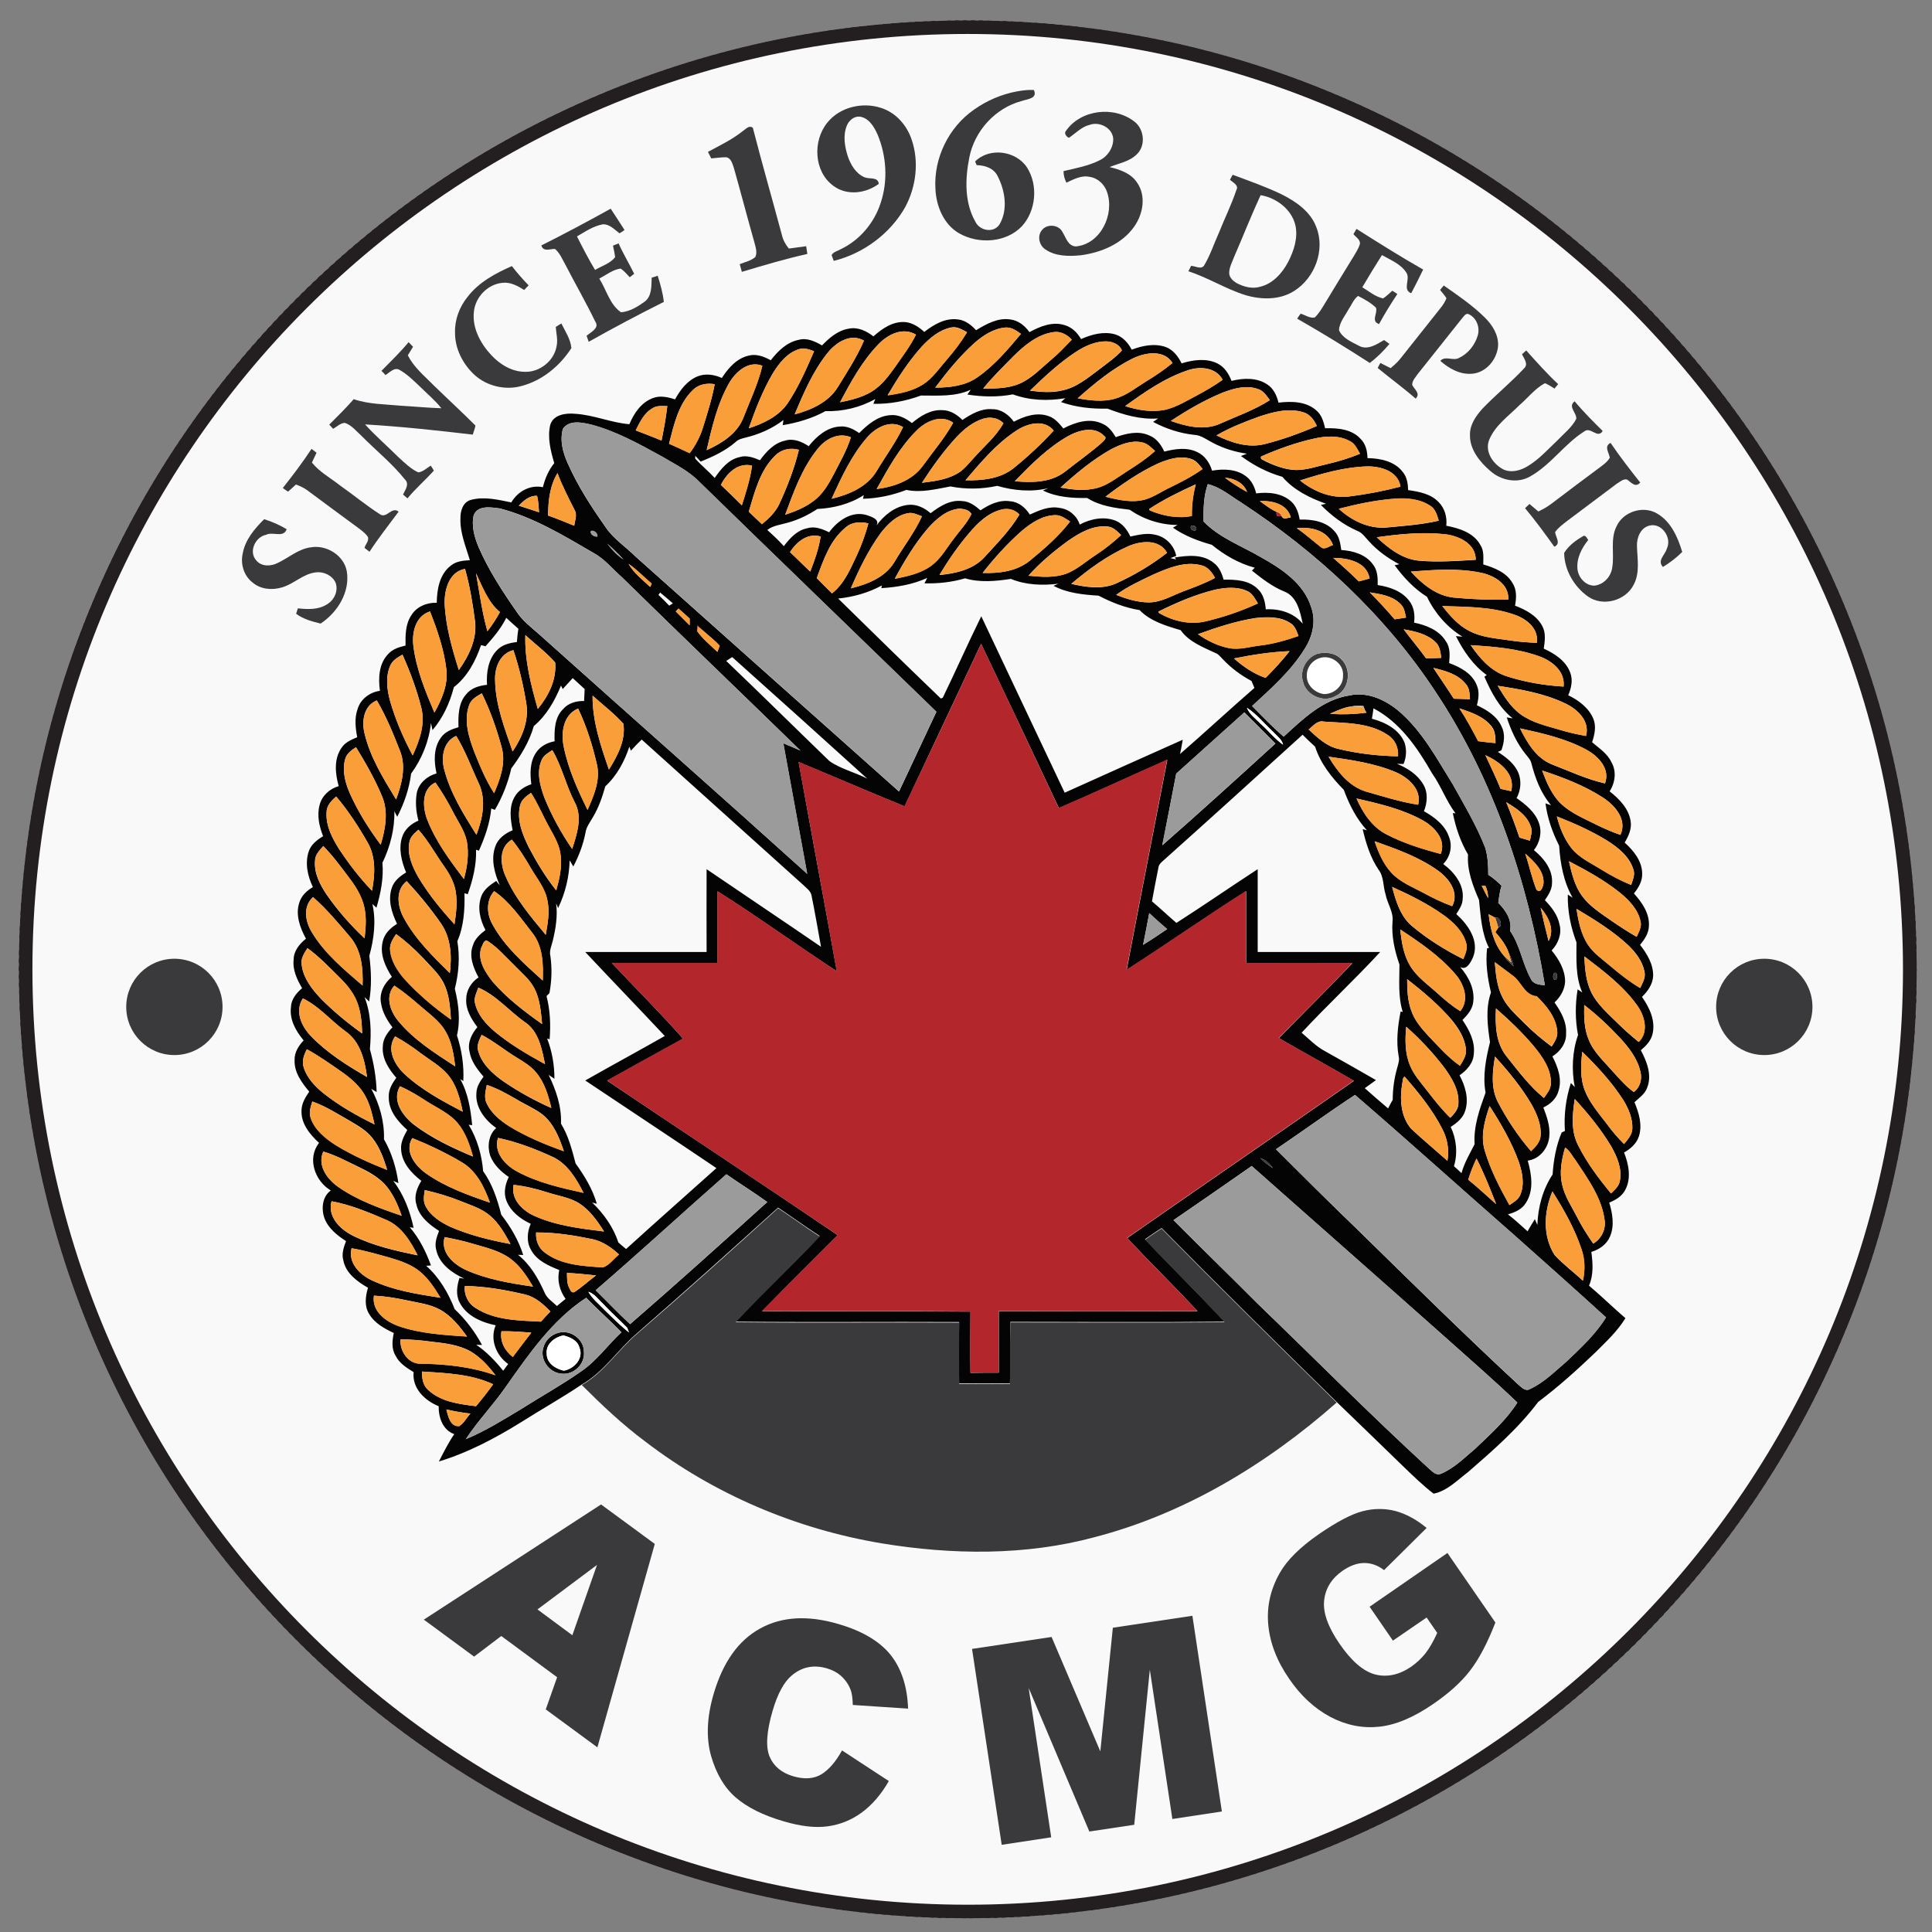 <?xml version="1.0" encoding="UTF-8" standalone="no"?>
<!-- Generator: Adobe Illustrator 22.1.0, SVG Export Plug-In . SVG Version: 6.00 Build 0)  -->

<svg
   version="1.1"
   id="Layer_1"
   x="0px"
   y="0px"
   viewBox="0 0 1003 1003"
   style="enable-background:new 0 0 1003 1003;"
   xml:space="preserve"
   sodipodi:docname="acmg-logo.svg"
   inkscape:version="1.3 (0e150ed, 2023-07-21)"
   xmlns:inkscape="http://www.inkscape.org/namespaces/inkscape"
   xmlns:sodipodi="http://sodipodi.sourceforge.net/DTD/sodipodi-0.dtd"
   xmlns="http://www.w3.org/2000/svg"
   xmlns:svg="http://www.w3.org/2000/svg"
   xmlns:rdf="http://www.w3.org/1999/02/22-rdf-syntax-ns#"
   xmlns:cc="http://creativecommons.org/ns#"
   xmlns:dc="http://purl.org/dc/elements/1.1/"><rect x="0" y="0" width="1003" height="1003" fill="#808080" stroke="none"/><title
   id="title189">ACMG Insignia Logo</title><defs
   id="defs189" /><sodipodi:namedview
   id="namedview189"
   pagecolor="#ffffff"
   bordercolor="#000000"
   borderopacity="0.25"
   inkscape:showpageshadow="2"
   inkscape:pageopacity="0.0"
   inkscape:pagecheckerboard="0"
   inkscape:deskcolor="#d1d1d1"
   inkscape:zoom="0.67521728"
   inkscape:cx="480.58604"
   inkscape:cy="532.42121"
   inkscape:window-width="1512"
   inkscape:window-height="916"
   inkscape:window-x="0"
   inkscape:window-y="38"
   inkscape:window-maximized="1"
   inkscape:current-layer="g1" />&#10;<ellipse
   style="display:inline;fill:#f9f9f9;stroke:#000000;stroke-width:1.037;stroke-dasharray:2.073, 2.073;stroke-dashoffset:1.244"
   id="path189"
   cx="502.433"
   cy="503.234"
   rx="492.082"
   ry="492.083"
   inkscape:label="whitebackfill" /><g
   id="g189"
   style="display:inline;image-rendering:auto"
   inkscape:label="acmglogo"
   transform="translate(0.033,-0.766)">&#10;	<g
   id="g1"
   style="display:inline"
   inkscape:label="border-circle">&#10;		<path
   fill="#231f20"
   d="m 502.3,996.6 c -66.5,0 -131,-13 -191.7,-38.7 C 251.9,933.1 199.3,897.6 154,852.3 108.8,807.1 73.2,754.4 48.4,695.7 22.8,635 9.8,570.5 9.8,504 9.8,437.5 22.8,373 48.5,312.3 73.3,253.6 108.8,201 154.1,155.7 199.3,110.5 252,74.9 310.7,50.1 371.4,24.4 435.9,11.4 502.4,11.4 c 66.5,0 131,13 191.7,38.7 58.7,24.8 111.3,60.3 156.6,105.6 45.2,45.2 80.8,97.9 105.6,156.6 C 982,373 995,437.5 995,504 995,570.5 982,635 956.3,695.7 931.5,754.4 896,807 850.7,852.3 c -45.2,45.2 -97.9,80.8 -156.6,105.6 -60.8,25.6 -125.3,38.7 -191.8,38.7 z m 0,-978.2 C 234.6,18.4 16.8,236.2 16.8,504 16.8,771.8 234.6,989.6 502.4,989.6 770.2,989.6 987.9,771.7 987.9,504 987.9,236.3 770.1,18.4 502.3,18.4 Z"
   id="path1" />&#10;	</g>&#10;	<circle
   fill="#3a3a3c"
   cx="90.5"
   cy="523.5"
   r="25"
   id="circle1"
   inkscape:label="left-circle" />&#10;	<circle
   fill="#3a3a3c"
   cx="915.9"
   cy="523.5"
   r="25"
   id="circle2"
   style="display:inline"
   inkscape:label="right-circle" />&#10;	<g
   id="g6"
   style="display:inline"
   inkscape:label="ACMG">&#10;		<g
   id="g2">&#10;			<path
   fill="#3a3a3c"
   d="m 289.2,871.5 -29,-21.4 -14.1,10.7 -26.1,-19.2 92,-59.8 27.9,20.5 -29.8,105.6 -26.8,-19.7 z m 7.9,-21.8 12.8,-36.5 -30.9,23.1 z"
   id="path2" />&#10;		</g>&#10;		<g
   id="g3">&#10;			<path
   fill="#3a3a3c"
   d="m 437.1,909.5 24.3,15.9 c -4,7 -8.7,12.4 -14,16.3 -5.3,3.9 -11.2,6.3 -17.7,7.2 -6.5,0.9 -14.1,0 -22.9,-2.6 -10.7,-3.1 -19,-7.3 -24.9,-12.4 -5.9,-5.1 -10.1,-12.3 -12.8,-21.6 -2.6,-9.3 -2.2,-20.1 1.4,-32.3 4.8,-16.3 12.8,-27.6 24.1,-33.8 11.2,-6.2 24.8,-7 40.7,-2.3 12.4,3.6 21.4,9 27.1,16.1 5.6,7.1 8.6,16.4 9,27.8 l -28.7,-1.9 c -0.1,-3.3 -0.4,-5.8 -1,-7.5 -1,-2.8 -2.6,-5.2 -4.7,-7.2 -2.1,-2 -4.7,-3.4 -7.7,-4.3 -6.9,-2 -13,-0.8 -18.3,3.7 -4,3.3 -7.3,9.4 -9.9,18.2 -3.2,10.9 -3.7,18.9 -1.6,23.9 2.1,5 6.2,8.4 12.2,10.2 5.8,1.7 10.7,1.4 14.7,-1 4,-2.5 7.5,-6.6 10.7,-12.4 z"
   id="path3" />&#10;		</g>&#10;		<g
   id="g4">&#10;			<path
   fill="#3a3a3c"
   d="m 504.6,856.8 41.3,-6.2 25.3,59.4 6.5,-64.2 41.3,-6.2 15.3,101.6 -25.7,3.9 -11.7,-77.5 -8.1,80.5 -23.3,3.5 -31.5,-74.5 11.7,77.5 -25.7,3.9 z"
   id="path4" />&#10;		</g>&#10;		<g
   id="g5">&#10;			<path
   fill="#3a3a3c"
   d="M 723.1,852.5 711,834.9 751.4,807 l 24.9,36.1 c -4.1,10.6 -8.5,18.9 -13.1,24.9 -4.6,6 -11,11.8 -19.2,17.4 -10,6.9 -19.4,10.9 -28.1,11.8 -8.7,0.9 -17.1,-0.8 -25.3,-5.1 -8.2,-4.4 -15.3,-10.9 -21.3,-19.7 -6.4,-9.2 -10,-18.6 -10.9,-28 -0.9,-9.5 1.1,-18.5 6,-27.1 3.8,-6.7 10.6,-13.4 20.3,-20.1 9.3,-6.4 16.9,-10.4 22.7,-11.9 5.8,-1.5 11.5,-1.5 17,-0.1 5.5,1.5 10.9,4.4 16.2,8.8 l -22.1,21.9 c -3.2,-2.5 -6.7,-3.7 -10.3,-3.7 -3.6,0 -7.4,1.4 -11.2,4 -5.7,4 -8.9,9.1 -9.6,15.4 -0.7,6.3 2,13.8 7.9,22.4 6.3,9.2 12.5,14.5 18.7,16.1 6.1,1.5 12.3,0.2 18.5,-4 2.9,-2 5.4,-4.4 7.5,-7 2.1,-2.7 4.1,-6.2 6.1,-10.6 l -5.5,-8 z"
   id="path5" />&#10;		</g>&#10;	</g>&#10;	<g
   id="g188"
   style="display:inline"
   inkscape:label="insignia">&#10;		<g
   id="g7">&#10;			<path
   fill="#040404"
   d="m 479.8,173.1 c 5,-3.9 11,-7.4 17.5,-6.5 3.8,0.4 6.9,2.9 9.4,5.6 5.3,-3.2 11.3,-6.6 17.7,-5.6 4.2,0.5 7.6,3.2 10,6.6 5.5,-3 12.1,-5.7 18.4,-3.6 3.7,1.1 6.5,3.9 8.4,7.2 5.4,-2.4 11.6,-4.1 17.5,-2.5 4,1.1 6.9,4.4 8.8,8 5.5,-2.1 11.8,-3.4 17.6,-1.4 3.9,1.4 6.5,4.9 8.3,8.5 5.9,-1.8 12.7,-2.8 18.5,0 3.7,1.8 6,5.4 7.4,9.1 6.1,-1.5 13.1,-1.8 18.5,1.8 3.3,2.1 5,5.8 5.9,9.5 6.7,-0.8 14.3,-0.7 19.6,4 2.8,2.3 3.8,5.9 4.6,9.3 6.4,-0.2 13.8,0.4 18.4,5.5 2.7,2.6 3.5,6.3 3.6,10 6.6,0.1 14.1,1.6 18.3,7.2 2.2,2.6 2.7,6.1 2.8,9.4 5.6,0.8 11.7,1.9 15.8,6.2 3.2,3.2 4.5,7.8 4,12.3 6.7,1.3 14.2,3.6 17.7,10 2,3 1.5,6.7 1.5,10.1 5.8,1.7 12.1,4.2 15.2,9.7 2.3,3.5 2,7.8 1.3,11.7 5.5,2.1 11.2,5.1 14.1,10.5 2,3.6 1.4,7.9 0.8,11.8 5.7,2.6 11.6,6.4 13.8,12.6 1.4,3.8 0.5,8 -1.1,11.6 5.4,2.6 10.6,6.5 13,12.1 1.7,4 0.7,8.4 -0.6,12.3 3.6,3.1 7.9,5.8 10,10.3 2.8,4.7 2,10.7 -0.9,15.2 5,3.9 9.9,8.9 10.9,15.4 0.7,4 -1.1,7.9 -3.1,11.2 4.6,4.1 9,9.5 9.1,16 0.2,3.9 -1.9,7.5 -4.3,10.4 4.2,4.6 8.2,10.4 7.8,16.9 -0.1,3.8 -2.3,7 -4.6,9.8 3.6,4.6 6.9,10 6.8,16.1 -0.2,4.3 -2.8,8 -5.8,10.9 3.9,5.6 7.1,12.3 5.5,19.2 -0.8,3.6 -3.4,6.2 -6.1,8.5 3.1,5.8 5.9,12.9 3.3,19.4 -1.1,3.3 -4.2,5.3 -6.6,7.6 2.3,5.5 4.2,11.8 2.3,17.7 -1.2,3.8 -4.4,6.5 -7.7,8.4 2.4,6.1 3.9,13.5 0.5,19.6 -1.7,3.2 -5,5.1 -8.2,6.4 1.7,5.6 2.8,12 0.4,17.6 -1.7,4.1 -5.6,6.8 -9.7,8 0.8,5.8 1.2,12 -1.2,17.5 6.5,5.5 12.5,11.4 18.9,16.9 -4.1,6.7 -9.9,12.1 -15.4,17.6 -9.5,9.1 -19.4,18 -29.9,25.9 -10.4,13.8 -23.5,25.2 -36.4,36.4 -5.6,4.2 -10.8,9.8 -17.9,11.2 -5.7,-4.4 -10.9,-9.5 -16.1,-14.5 -11.4,-11.1 -22.8,-22.1 -34.2,-33.1 -30.5,-29.9 -60.9,-59.9 -90.9,-90.3 -2.9,1.9 -5.7,3.8 -8.6,5.8 13.6,14.4 27.8,28.3 41.3,42.8 -37.1,0.4 -74.1,0.1 -111.2,0.1 -0.3,10.6 0,21.2 -0.2,31.9 -8.8,0.1 -17.6,0.1 -26.4,0 -0.2,-10.6 -0.1,-21.2 0,-31.8 -38.7,-0.2 -77.3,0.2 -116,-0.2 14.2,-15.2 29.4,-29.3 43.6,-44.5 -7.3,-4.7 -14.4,-9.9 -21.6,-14.7 -24.2,21.9 -48.5,43.7 -73.2,65.2 -10,8.5 -17.2,20.1 -28.8,26.7 -10.3,6.9 -21,12.9 -31.4,19.5 -13.4,8.3 -27.5,15.8 -42.7,20.4 2.5,-4.8 4.9,-9.7 8,-14.2 -6,-2.1 -8.2,-8.7 -8.1,-14.5 -7.2,-2.9 -13.9,-9.3 -13,-17.7 -3.6,-2.2 -7.5,-4.6 -9.4,-8.6 -2.2,-3.5 -1.7,-7.9 -0.9,-11.7 -4.9,-2.3 -10,-5.1 -12.8,-9.9 -2.6,-4.1 -1.9,-9.2 -0.6,-13.6 -5.6,-3.2 -11.5,-7.5 -12.8,-14.2 -1,-3.4 0.2,-6.8 1.4,-10 -4.6,-3 -9.2,-6.6 -11.2,-11.9 -1.7,-4.8 -1.2,-11.2 3.3,-14.4 -8.2,-4.8 -12.5,-16.6 -6.1,-24.7 -4.8,-4.4 -9.5,-10.1 -9.1,-17 0.1,-3.6 2,-6.7 4,-9.6 -3.9,-4.7 -7.9,-10 -7.6,-16.5 -0.1,-3.9 2.1,-7.4 4.7,-10.1 -4,-4.8 -7.4,-10.7 -6.6,-17.2 0.1,-4.1 2.8,-7.4 5.8,-9.9 -2.6,-4.5 -5,-9.4 -4.4,-14.8 0,-4.5 3,-8.2 6.4,-10.9 -3.1,-5.7 -5.6,-12.5 -3.4,-18.9 1.1,-3.5 3.9,-6.1 7,-7.9 -2.7,-5.6 -4.2,-12.3 -2.2,-18.4 1.2,-3.7 4.3,-6.1 7.5,-8 -2,-5.1 -3.3,-10.8 -1.8,-16.3 1.2,-4.7 5.2,-8.4 9.9,-9.7 -1.8,-6.4 -2.6,-14 1.4,-19.8 1.8,-2.9 5.1,-4.3 8.2,-5.6 -0.9,-4.8 -1.5,-9.9 0.2,-14.6 1.5,-5.2 6.4,-8.8 11.6,-9.5 -0.9,-6.5 -0.6,-14.1 4.3,-19.1 2.3,-2.6 5.7,-3.6 9,-4.4 -0.1,-5.3 -0.1,-11.1 3,-15.7 2.7,-4.5 8.1,-6.7 13.2,-6.5 0.1,-6.9 1.4,-14.7 7.2,-19.2 2.8,-2.4 6.5,-2.7 10,-2.9 -2.1,-7.1 -5.2,-14.2 -4.9,-21.8 -0.1,-3.7 1.3,-8.4 5.4,-9.5 6.9,-1.9 14.1,-0.1 21,1.3 3.3,-5.7 9.8,-9.3 16.4,-7.9 1.1,-4.5 3,-8.9 5.9,-12.5 -1.9,-6.4 -3.6,-13.2 -2.1,-19.8 1.6,-5.5 8.3,-6.3 13.1,-5.8 9.6,0.6 18.4,4.6 28,5.4 2.4,-5.7 6.2,-11.4 12.3,-13.6 3.7,-1.4 7.7,-0.5 11.4,0.7 2.7,-4.9 6.3,-9.7 11.6,-11.9 4.1,-1.7 8.8,-1 12.7,0.8 3.3,-5.1 7.7,-10.2 13.9,-11.6 4,-1.1 8,0.5 11.5,2.4 3.7,-4.8 8.4,-9.4 14.5,-10.6 4.3,-1.2 8.5,0.8 12.1,2.9 3.8,-3.9 8.2,-7.8 13.9,-8.7 4.7,-1 9.2,1.2 12.8,4 4.6,-4.1 10.2,-8 16.7,-7.4 3.7,0.4 7,2.6 9.7,5.1 z m -1.3,7.6 c -6.9,7.7 -12.5,16.4 -17.7,25.2 6.4,-0.9 12.9,-2.1 18.4,-5.7 5,-3.2 8.4,-8.3 12.2,-12.7 3.9,-4.5 7.5,-9.2 10.6,-14.3 -2.6,-1.3 -5.4,-3.2 -8.4,-2.4 -6.1,1.3 -11,5.5 -15.1,9.9 z m 27.5,-2 c -7.7,6.9 -14.3,15 -20.5,23.3 7.5,0 15.5,-0.9 21.8,-5.3 8.8,-6.1 15.8,-14.4 22.7,-22.6 -2.4,-1.7 -4.9,-3.5 -8,-3.3 -6.1,0.5 -11.5,4 -16,7.9 z m -50,0.8 c -8.4,8.7 -14.3,19.5 -19.9,30.1 5.6,-1.1 11.3,-2.5 16.2,-5.4 5.1,-3.1 8.8,-7.9 12.2,-12.7 3.8,-5.6 8,-11 11,-17 -6.9,-4.1 -14.6,-0.1 -19.5,5 z m 70.1,6.2 c -5.4,5.5 -10.9,10.8 -15.7,16.8 6.5,0 13.2,0 19.2,-2.7 6.2,-2.8 10.9,-7.9 16,-12.2 3.9,-3.2 7.3,-6.9 10.8,-10.5 -2.4,-2.6 -5.9,-4.5 -9.6,-3.9 -8.2,1.2 -14.9,6.8 -20.7,12.5 z M 429.6,184 c -7.6,9.5 -12.4,20.8 -17.1,31.9 8.6,-2.3 17.4,-6.2 22.3,-14 4.9,-7.9 10,-15.8 13.7,-24.3 -7,-4 -14.5,0.9 -18.9,6.4 z m 128.7,-0.4 c -8.6,5.7 -16.2,12.8 -23.6,20 5.5,0.7 11.2,1.2 16.6,-0.1 7.5,-1.5 13.5,-6.6 19.4,-11 4,-3.1 8.3,-6 11.7,-9.8 -1.1,-2.8 -4.3,-4.3 -7.1,-4.6 -6.1,-0.5 -12,2.2 -17,5.5 z m -157,10.8 c -5.3,9 -9.1,18.9 -12.6,28.7 7.7,-2.5 15.5,-6.2 20.2,-13 5.6,-8.4 9.7,-17.8 13.7,-27 -2.6,-0.9 -5.3,-2 -8,-1 -6,1.9 -10.1,7.2 -13.3,12.3 z m 187.1,-7.7 c -10.7,5.2 -20,12.9 -28.9,20.8 6.4,1.2 13,2 19.4,0.2 6,-1.7 10.8,-5.7 16,-8.9 4.8,-2.9 9.4,-6.1 13.8,-9.6 -4.4,-7 -13.9,-5.5 -20.3,-2.5 z m -210,13.1 c -6,10.7 -8.8,22.8 -11.6,34.7 7.7,-3.5 15.7,-8.4 19,-16.7 3.5,-9 7.7,-17.7 9.9,-27.1 -7.3,-2.9 -13.9,3.2 -17.3,9.1 z m 205.7,11.8 c 6.6,2.1 13.7,3.3 20.6,1.9 6.1,-1.4 11.5,-4.8 17,-7.7 4.5,-2.4 8.8,-4.9 13,-7.9 -3.5,-6.5 -11.8,-7.1 -18.1,-4.9 -12,4 -22.4,11.3 -32.5,18.6 z m -224.6,-8.2 c -7.4,7.3 -9.7,18 -12.2,27.7 3.6,1.6 7.2,3.2 10.7,4.9 3,-4 5.4,-8.5 6.9,-13.3 2.3,-7.4 4.7,-14.8 6.1,-22.5 -4.1,-0.7 -8.5,0.1 -11.5,3.2 z m 275.2,1.2 c -9.5,3.9 -18.4,9.1 -26.9,14.7 8,2.8 17.2,5.1 25.4,1.5 8.7,-3.9 17.9,-7.1 26,-12.3 -1.6,-2.2 -3.2,-4.8 -6,-5.7 -6.1,-2.3 -12.7,-0.4 -18.5,1.8 z m -156.6,1.5 c -7.9,2.9 -16.3,4.5 -24.7,4.3 0.2,-0.6 0.7,-1.9 1,-2.5 -7.8,4.4 -17,6.6 -25.9,6.3 -6.9,3.8 -14.5,6 -22.2,7.3 0.1,-0.7 0.3,-2 0.4,-2.7 -5.7,4.4 -12.5,7.4 -19.5,9.1 -1.9,0.5 -3.9,0.9 -5.3,2.3 -5.3,4.6 -11.7,7.6 -18.2,10.2 -0.9,-1 -1.8,-2 -2.8,-3 0,0.4 0,1.1 0,1.5 3.2,3.5 6.9,6.5 10.1,10 3.2,-4.6 7,-9.5 12.8,-10.8 3.6,-1.2 7.4,0.2 10.7,1.6 3.3,-4.5 7.4,-9 13.1,-10.2 4.2,-1.3 8.6,0.5 12.2,2.9 4,-5 9.4,-9.8 16.1,-10.2 3.7,-0.4 7.2,1.3 10.1,3.4 4.4,-4.4 9.5,-8.8 16,-9.3 4.2,-0.5 8.2,1.6 11.4,4.1 4.4,-3.7 9.8,-7.1 15.8,-6.7 4,0 7.7,2.3 10.4,5.1 4.6,-3.1 9.8,-6.1 15.5,-5.6 4.6,-0.1 8.6,2.9 11.2,6.5 5.5,-2.9 12,-5.1 18.1,-2.9 3.3,1.1 5.5,3.9 7.6,6.4 6.1,-3.2 13.8,-5.7 20.4,-2.4 3.1,1.3 5.1,4.1 6.8,6.9 5.5,-1.9 11.6,-3.4 17.1,-1 3.9,1.4 6.4,4.8 8.1,8.5 5.6,-1.4 11.8,-2.4 17.2,0.3 3.9,1.8 6.4,5.6 7.6,9.6 5.9,-1 12.6,-0.9 17.6,2.9 2.9,2.1 4.5,5.5 5.3,8.9 6.3,-0.8 13.4,-0.2 18.3,4.3 2.6,2.4 3.7,5.9 4.3,9.3 6.4,-0.2 13.7,0.9 18.1,6.1 2.5,2.6 3,6.3 3.5,9.7 6,0.4 12.5,2.2 16.3,7.3 2.5,3 2.7,7.1 2.6,10.9 6,0.9 12.4,3 16.3,8.1 2.6,3.2 3.1,7.5 2.6,11.4 6.3,1.3 13,3.9 16.5,9.7 2.4,3.3 2,7.5 1.7,11.3 5.8,2.1 11.9,5.4 14.3,11.4 1.5,3.3 1,7.1 0.1,10.5 5.1,2.4 10.4,5.6 12.8,11 2,3.9 1.4,8.4 -0.1,12.4 -0.4,0.2 -1.3,0.6 -1.8,0.8 3.6,2.4 7.2,5 9.5,8.7 2.9,4.5 2.8,10.6 0.2,15.3 4.7,3.3 9.6,7.2 11.6,12.9 1.7,4.8 0.5,10.2 -2.6,14.1 5.1,4.2 9.9,10.1 9.4,17.1 0,3.4 -1.9,6.2 -3.7,8.9 3.4,3.5 6.6,7.6 7.6,12.6 1.3,4.8 -0.7,10 -4.1,13.5 3.7,4.5 6.9,9.9 7,15.9 -0.1,4.3 -2.4,8.2 -5.5,11.1 3.3,4.7 6.4,10.1 6,16.1 0.2,5 -3,9.3 -7.1,11.9 2.8,5.4 5.1,11.7 3.2,17.8 -1,4 -4.2,7 -7.9,8.7 1.8,4.8 3.6,9.7 3.1,14.9 -0.4,6 -4.9,11.9 -11.2,12.7 2,7.1 3.3,15.5 -1,22 -2,3.3 -5.7,4.9 -9.3,5.9 3.6,2.7 6.8,5.8 10.2,8.8 1.2,-2.1 2.5,-4.3 3.8,-6.3 0.3,0.8 1,2.3 1.3,3 0.3,-9.2 2.8,-18.5 7.9,-26.2 0.5,-7.4 1.8,-14.9 4.7,-21.8 0.4,-0.2 1.3,-0.6 1.7,-0.8 -0.6,-8.4 0.5,-16.9 3.1,-24.9 l 2,2.1 c -1.7,-8.9 -1.3,-18.4 1.7,-27 -1.5,-7.8 -1.5,-15.9 -0.2,-23.7 0.6,0.4 1.8,1.2 2.4,1.6 -3.6,-8.2 -3,-17.3 -3,-26 -3,-7.9 -4.7,-16.3 -4.5,-24.8 l 2.5,1.6 c -4.7,-8.2 -6.4,-17.7 -7,-27 -3.5,-6.9 -6.1,-14.3 -7.1,-22 0.7,0.3 2.2,0.8 2.9,1 -5.3,-6.2 -8.2,-14 -10.2,-21.7 -0.4,-1.9 -1.8,-3.3 -3,-4.8 -4.5,-5.6 -7.6,-12.3 -9.8,-19.1 0.8,0.1 2.3,0.4 3.1,0.5 -7,-5.5 -11.2,-13.6 -14.7,-21.6 0.3,-0.2 0.9,-0.7 1.2,-0.9 -7.1,-5.1 -12.1,-12.5 -16,-20.2 0.9,0.1 2.6,0.2 3.4,0.3 -8,-4.9 -14.4,-12.3 -18.4,-20.7 -6.7,-4.2 -12.2,-10.1 -16.8,-16.4 0.6,-0.1 1.8,-0.4 2.4,-0.5 -5.8,-3.1 -11.2,-6.9 -15.6,-11.8 -2,-2 -3.5,-4.6 -6.3,-5.6 -7.1,-3.1 -13.4,-7.9 -18.8,-13.4 l 2.7,-0.6 c -8.4,-3 -16.8,-7.1 -22.7,-14 -7.8,-2.2 -15,-6 -21.5,-10.8 1,-0.4 2,-0.8 3.1,-1.2 -6.1,-0.9 -12.1,-2.7 -17.6,-5.6 -3.2,-1.6 -6.2,-4.1 -9.9,-4.2 -7.4,-0.8 -14.6,-3.2 -21.2,-6.7 0.6,-0.4 1.9,-1.3 2.6,-1.8 -9.1,0.7 -17.9,-1.9 -26.3,-5.1 -8.2,0.2 -16.4,-0.7 -24.1,-3.4 l 2.2,-2 c -9,1.5 -18.5,1.2 -27.2,-2 -7.8,1.5 -15.8,1.3 -23.6,0.1 0.4,-0.6 1.3,-1.9 1.7,-2.5 -8,3.7 -17,3 -25.8,3 z m -139,6.4 c -4.6,2.4 -6.9,7.3 -9.1,11.7 4.5,1.8 9,3.4 13.4,5.3 1.2,-5.9 2.3,-11.9 3,-17.9 -2.5,0 -5.1,-0.4 -7.3,0.9 z m 314.1,4.7 c -7.4,2.7 -14.8,5.6 -21.7,9.6 7.7,3.8 16.5,6.7 25.1,4.5 9.2,-2.3 18.3,-5.6 27,-9.4 -1.4,-3.1 -3.6,-6.1 -7,-7.1 -7.8,-2.4 -16,-0.1 -23.4,2.4 z m -177.3,7 c -8.8,8.7 -14.8,19.7 -20.8,30.4 9,-1.1 18.5,-4.4 24,-12.1 5.3,-7.4 11.3,-14.3 15.7,-22.3 -6.2,-4.4 -14.1,-0.8 -18.9,4 z m 21,3.1 c -6.9,7.4 -12.8,15.6 -18.3,24.1 6.1,-0.8 12.4,-1.5 17.8,-4.5 3.8,-1.9 6.3,-5.5 9.2,-8.5 5.2,-5.8 11.4,-11 15.3,-17.9 -2.7,-2.9 -7.1,-3.5 -10.7,-2.3 -5.2,1.7 -9.6,5.2 -13.3,9.1 z m -204.7,-3.9 c -1.7,6 0,12.4 2.5,17.9 5.2,11.8 12.3,22.7 19.7,33.2 4.1,6.1 10.4,10.1 15.5,15.2 45.6,40.7 91.2,81.4 136.8,122 6.5,-13.8 12.9,-27.6 19.4,-41.4 -41,-39.8 -82.2,-79.5 -123.1,-119.4 -5.7,-5.8 -13.1,-9.3 -19.9,-13.4 -11.6,-6.4 -23.4,-12.9 -36.3,-16.3 -4.7,-1.1 -11.3,-2.6 -14.6,2.2 z m 157.9,4.5 c -8.1,9.3 -13.3,20.7 -18.4,31.8 8.9,-2.2 18.2,-6 23.2,-14.1 4.6,-7.7 10,-15 13.9,-23.1 -6.6,-4 -14.2,0.2 -18.7,5.4 z m 77.7,-3.7 c -10.5,6.8 -18.6,16.5 -26.6,25.9 8.7,0.2 18,-0.7 25,-6.3 7.4,-6 14.4,-12.5 20.8,-19.5 -4.9,-6 -13.5,-3.8 -19.2,-0.1 z m 26.8,2.9 c -10.6,6 -19.3,14.8 -27.8,23.5 8.8,0.8 18.6,0.8 26,-4.9 6.4,-5.1 13.2,-9.8 19.3,-15.2 0.7,-0.8 2.8,-2.3 1.2,-3.3 -5,-5.4 -13.1,-3.2 -18.7,-0.1 z M 424.3,234 c -8,10 -12.3,22.2 -16.7,34 5,-1.7 10.1,-3.7 14.4,-6.9 4.9,-3.5 8,-8.9 10.8,-14.1 3.2,-6.3 6.8,-12.4 8.9,-19.2 -6.6,-2.8 -13.4,1 -17.4,6.2 z M 682,228.5 c -9.4,2.1 -18.6,5.4 -27.4,9.3 -0.6,1.6 1.5,1.8 2.4,2.5 5.1,2.4 10.5,4.4 16.1,4.5 5.6,-0.1 10.9,-2 16.3,-3.2 5.6,-1.3 11.1,-3 16.5,-5.2 -1.4,-2.4 -2.6,-5.3 -5.3,-6.6 -5.6,-3.2 -12.4,-2.7 -18.6,-1.3 z M 576.8,234 c -9.6,5.4 -18.1,12.5 -26.3,19.9 5.4,0.9 11,1.8 16.5,0.7 6.7,-0.9 12.1,-5.4 17.6,-8.9 5.2,-3.3 10.4,-6.6 14.9,-10.8 -2,-1.8 -4,-4 -6.8,-4.5 -5.4,-1.2 -11,1.1 -15.9,3.6 z m -174.2,3.1 c -8.1,7.7 -10.8,19 -13.9,29.3 2.3,2.2 4.5,4.4 6.8,6.5 3.6,-2.9 7,-6.2 9,-10.4 4.2,-9.1 7.9,-18.5 10.2,-28.2 -4.2,-1.2 -8.9,-0.3 -12.1,2.8 z m 198.1,4.5 c -9.6,4.5 -18.4,10.6 -26.8,17 6.7,1.7 13.9,3.4 20.7,1.4 4.6,-1.4 8.5,-4.2 12.8,-6.2 5.8,-2.9 11.7,-5.8 16.9,-9.6 -1.7,-2 -3.3,-4.4 -6,-5.2 -5.8,-1.9 -12.1,0.2 -17.6,2.6 z m -226.5,10.9 c 3.7,3.5 7.3,7 10.9,10.6 2.1,-6.8 4.3,-13.6 5.3,-20.6 -7.4,-1.8 -13.1,4 -16.2,10 z m 300.7,-2.3 c 7.1,5.7 16.2,9.5 25.5,8.3 9,-1.1 17.9,-2.8 26.6,-5.1 -1.3,-8.1 -10.2,-10.6 -17.3,-10.5 -11.9,0.4 -23.5,3.7 -34.8,7.3 z m -390.4,18.2 c 4.6,1.6 9.1,3.5 13.6,5.3 0.3,-2.7 1.7,-5.6 0.2,-8.1 -3.2,-6.3 -6.5,-12.6 -8.9,-19.2 -4,6.5 -4.8,14.4 -4.9,22 z m 351.4,-19.6 c 3.7,2.7 7.5,5.2 11.5,7.4 -1.8,-4.8 -6.7,-7.1 -11.5,-7.4 z m -142.5,4.5 c -7.5,1.4 -15.3,3.4 -22.9,1.8 -7.2,2.8 -14.8,4.4 -22.5,4.6 0.1,-0.5 0.3,-1.4 0.4,-1.9 -7.1,4.6 -15.7,6.8 -24.1,7.2 -4.7,3.1 -9.8,5.6 -15.3,7.1 -3.6,1.1 -7.6,1.4 -10.7,3.8 3,2.7 5.9,5.4 8.6,8.4 3.1,-4.1 6.9,-8.3 12.2,-9.3 3.9,-1.2 7.8,0.4 11.3,2.1 4.4,-6 11.8,-11.3 19.6,-8.9 2.4,0.8 7,2.3 4.9,5.5 3.9,-5.3 9.5,-10 16.3,-10.8 4.4,-0.6 8.7,1.5 11.9,4.3 4.7,-3.6 10.2,-7.1 16.4,-6.3 3.7,0.1 6.8,2.5 9.5,4.8 4.5,-3 9.8,-5.6 15.4,-4.7 4.4,0.3 7.9,3.3 10.2,6.9 4.9,-2.2 10.2,-4.6 15.7,-3.4 4.7,0.6 8.8,4.1 10.2,8.6 5.6,-3 12.6,-4.4 18.7,-2 3.6,1.5 6,4.8 7.6,8.2 4.3,-0.9 8.7,-2 13,-0.9 5.4,1.1 9.8,5.6 10.8,11 -1,0.4 -2,0.7 -3,1.1 l 3,0.7 c -0.2,-0.2 -0.6,-0.7 -0.8,-1 6.7,-1.1 14.6,-1.9 20.3,2.8 2.8,2.1 4.2,5.4 5.1,8.7 6.2,-0.1 13.3,0.2 17.9,5 2.8,2.7 3.7,6.6 4,10.4 7.1,-0.4 14.6,1.8 19.2,7.5 -1.4,-6.3 -2.9,-14.2 -9.7,-16.8 -6.2,-2.5 -11.5,-6.7 -16.7,-10.8 0.4,-0.4 1.1,-1.1 1.5,-1.5 -8.2,-2.2 -15.7,-6.5 -22.3,-11.9 -7.1,-2 -14.1,-4.6 -20.2,-8.9 0.6,-0.4 1.8,-1 2.4,-1.4 -8.7,0 -17.7,-2.9 -24.8,-7.9 -7.6,-0.9 -15.5,-1.9 -22.1,-6.1 -7.8,0.1 -15.9,-0.4 -23,-3.9 0.7,-0.3 2.1,-0.9 2.8,-1.2 -8.7,2.1 -17.9,1.3 -26.5,-1.2 -7.8,1.7 -16.2,1.9 -24.3,0.3 z M 596.6,265 c 0,0.2 0.1,0.5 0.2,0.7 6.9,2.9 14.5,4.4 21.9,2.9 -0.1,-5.5 0.6,-11 2,-16.4 -8.3,3.8 -16.5,7.8 -24.1,12.8 z M 627,252.1 c -2.2,6.2 -2.3,12.9 -2.2,19.4 8.2,8.5 19.6,12.6 29.7,18.5 10.8,6 22.4,13.7 26.2,26.1 2.6,7.3 0.6,15.4 -3.6,21.8 -7.1,11.4 -17.3,20.3 -27.1,29.4 5.3,5.4 10.6,10.9 16.4,15.9 9.9,-9.1 20.3,-19.3 34.2,-21.4 9.5,-2.1 19.1,2.5 26.1,8.6 11.8,10.3 19.3,24.4 27.5,37.6 6,10.7 12.3,21.3 16.8,32.8 1.4,4.6 1.6,9.4 1.6,14.1 2.5,1.6 4.8,3.6 6.9,5.7 -0.9,2.9 -1.3,5.9 -1.7,8.9 3.8,3.8 7.3,8.9 6.1,14.5 5.3,7.5 6.4,17 10.8,24.9 1.2,2.9 4.5,3 7.3,3.4 -8.9,-53.7 -26.4,-106.7 -56.7,-152.3 -26.1,-39.7 -61.6,-72.6 -101.2,-98.5 -5.5,-3.4 -10.6,-7.8 -17.1,-9.4 z m -357.7,11.2 c 3.5,1.1 7,2.3 10.5,3.4 -0.2,-2.9 -0.3,-5.7 -1,-8.5 -3.9,-0.3 -6.9,2.4 -9.5,5.1 z m 425.7,1.6 c 6.5,6 15.2,10.3 24.2,9.8 9.3,-0.9 18.6,-1.5 27.7,-3.6 -0.9,-2.8 -1.7,-6.1 -4.4,-7.7 -5.4,-3.6 -12.3,-4.2 -18.6,-3.7 -9.8,0.7 -19.4,2.8 -28.9,5.2 z m -41,-4 c 2.8,2 5.5,4.2 8.7,5.6 -0.3,2.1 0.6,2.7 2.6,2.1 0.7,2.3 3.1,0.9 4.8,0.8 -2,-7.1 -9.7,-8.8 -16.1,-8.5 z m -408.1,7.3 c -1.3,5.7 0.4,11.6 2.6,16.8 5.2,11.9 12.3,22.8 19.7,33.4 3.1,4.7 7.6,8.1 11.7,11.7 46.3,41.5 93,82.7 139.1,124.3 -4.1,-22.6 -8.3,-45.2 -12.4,-67.8 3,1.3 5.9,2.5 8.9,3.8 -30.9,-30.1 -62,-59.9 -92.8,-90.1 -4.9,-4.3 -9,-9.5 -14.8,-12.6 -15.4,-9 -31,-18.4 -48.4,-23 -4.4,-0.5 -11.4,-1.9 -13.6,3.5 z m 236,6.6 c -6.9,8 -12.4,17.2 -17.4,26.4 6.6,-1.3 13.6,-2.8 19.1,-6.9 4.8,-3.5 7.7,-8.9 11.3,-13.6 3.2,-4.3 7,-8.2 9.4,-13.1 -1.1,-2.1 -3.8,-2.6 -6,-2.8 -6.7,0.5 -12.1,5.3 -16.4,10 z m 21.3,2.6 c -5.8,6.8 -10.9,14.2 -15.5,21.9 8.4,-0.8 17.4,-2.8 23.3,-9.2 6.4,-7.1 13.3,-13.9 18.2,-22.2 -2.4,-2.6 -6.2,-3.4 -9.5,-2.5 -6.9,1.7 -12.1,6.8 -16.5,12 z m -46,0.1 c -6.4,8.8 -11.2,18.7 -15.5,28.7 8.5,-2.1 17.7,-5.6 22.5,-13.5 4.7,-8 10.5,-15.4 14.4,-23.9 -2.4,-0.8 -4.8,-2.2 -7.3,-1.6 -6,1.1 -10.5,5.7 -14.1,10.3 z m 73.3,-1.2 c -7.5,6.6 -14.2,14 -20.4,21.9 8.6,0.3 17.9,-0.8 24.8,-6.6 7.4,-6.1 14.7,-12.4 20.6,-20.1 -2.4,-1.4 -4.7,-3.3 -7.6,-3.3 -6.7,0.1 -12.5,4 -17.4,8.1 z M 303.7,273 m 135.3,1.6 c -8.1,6.6 -11.5,16.8 -15,26.3 2.6,2.6 5.2,5.3 7.9,7.9 6.5,-5.1 9.6,-12.8 13,-20 2.4,-5.2 4.3,-10.7 5.9,-16.3 -4.1,-1 -8.6,-0.8 -11.8,2.1 z m 115.5,6.9 c -7.4,5.4 -14.5,11.3 -20.6,18.1 6.6,0.7 13.6,1.3 20,-1.2 5.6,-2.2 10,-6.4 15,-9.6 4.7,-3 9,-6.5 13.1,-10.3 -2,-1.8 -4,-4.1 -6.9,-4.4 -7.6,-0.8 -14.6,3.2 -20.6,7.4 z m 63.8,-7.6 c -0.9,1.4 1.4,3 2.6,2 0.8,-1.4 -1.5,-3.1 -2.6,-2 z m 54.9,1.1 c 4.4,2.9 8.3,6.5 12.5,9.7 1.9,1.8 4.3,-0.5 6.3,-1 -2.8,-7.6 -11.5,-9.6 -18.8,-8.7 z m -366.4,1.4 c -0.8,1.7 1.8,3.2 3.3,2.9 0.4,-1.5 -1.8,-3.5 -3.3,-2.9 z m 407.9,3.3 c 6.2,5.8 13.5,11.5 22.3,12.2 9.7,0.8 19.4,0.1 29.1,-0.5 0,-8.3 -8.4,-12.2 -15.5,-13.2 -11.9,-1.4 -24,-0.2 -35.9,1.5 z m -304.6,7.7 c 3.6,3.3 6.9,6.8 10.5,10.1 2.3,-5.9 4.4,-11.9 5.4,-18.2 -6.8,-2 -12.5,2.8 -15.9,8.1 z m 175.7,-3.1 c -10.9,4.8 -20.6,11.9 -29.7,19.6 7.5,1.7 15.7,3 23,-0.1 9.5,-4.3 18.5,-9.6 26.7,-16 -4,-7.3 -13.5,-6.3 -20,-3.5 z M 315.2,283 c 2.4,3.1 5.1,6 8.4,8.2 -2.6,-2.9 -5.4,-5.6 -8.4,-8.2 z m 376.9,7.4 c 4.5,3.9 9,8 13.3,12.2 1.9,-0.5 3.7,-1 5.6,-1.5 -1.5,-8.8 -11.5,-10.7 -18.9,-10.7 z m -365.8,3.1 c 2.7,4.8 7.2,8.2 11.2,12 0.2,-0.4 0.6,-1.3 0.8,-1.7 -4,-3.4 -7.6,-7.3 -12,-10.3 z m 272.7,5.4 c -6.7,3.2 -13.6,6.3 -19.6,10.7 5.4,2.1 11.1,3.9 17,3.9 6.3,0 11.8,-3.4 17.5,-5.6 5.7,-2.2 11.4,-4.2 16.8,-7.1 -1.6,-3 -3.8,-5.9 -7.3,-6.6 -8.3,-2.2 -16.8,1.4 -24.4,4.7 z m -368.2,15 c 0.5,11.9 3.8,23.4 7.4,34.7 5.2,-7.3 9.5,-16.1 8.4,-25.3 -1.2,-9.2 -2.7,-18.3 -5.2,-27.2 -8.2,1.5 -10.7,10.6 -10.6,17.8 z m 501.6,-16.4 c 5.9,6.5 13.2,12.5 22.2,13.5 9.4,0.9 18.9,1.3 28.4,1 0.4,-8.1 -7.4,-12.5 -14.2,-13.9 -12,-2.5 -24.4,-1.5 -36.4,-0.6 z m -485.3,0.9 c 1.8,10 3.1,20.2 5.9,30 2.5,-3.1 4.6,-6.4 6.5,-9.9 -6.2,-5.1 -9,-13 -12.4,-20.1 z m 210.4,7.7 0.3,-1.4 c -7,3.8 -14.8,6 -22.7,6.8 17.7,17.4 35.4,34.7 53.3,51.9 0.2,-0.1 0.8,-0.3 1,-0.4 6.8,-14 13.1,-28.3 20,-42.3 14.4,30.6 28.9,61.1 43.3,91.6 20.4,-9.2 40.9,-18.4 61.3,-27.5 -0.4,2.5 -0.9,4.9 -1.4,7.4 13,-11.3 25.6,-23 38.6,-34.3 -0.5,-1.2 -1,-2.4 -1.5,-3.6 -5.6,-3 -10.7,-6.8 -15.1,-11.5 -1.2,-1.2 -2.2,-2.6 -3.8,-3.1 -6.4,-3 -13.7,-5.8 -17.9,-11.8 -7.5,-2.2 -15.7,-4.6 -21.3,-10.4 -7.5,-1.2 -14.6,-4 -21.3,-7.5 -8,-0.5 -16.2,-1.3 -23.4,-5.1 0.6,-0.3 1.9,-0.8 2.5,-1.1 -8.2,1 -16.9,0.7 -24.6,-2.5 -7.9,1.2 -16.1,2 -23.8,-0.3 -6.8,2 -14,2.8 -21.1,2.6 0.4,-0.7 1.1,-2.1 1.4,-2.8 -7.4,3.4 -15.6,4.8 -23.8,5.3 z m 173.3,0.8 c -10.3,2.5 -20.1,6.7 -29.5,11.4 0.1,0.2 0.3,0.5 0.4,0.7 7.2,4.1 15.9,6.3 24.2,4.3 9.3,-2.2 18.4,-5.3 27.1,-9.3 -1.5,-2.4 -2.8,-5.2 -5.5,-6.4 -5.2,-2.4 -11.3,-1.8 -16.7,-0.7 z m -288.1,1.5 c -0.2,0.3 -0.7,0.9 -0.9,1.2 1.9,1.8 3.8,3.7 5.6,5.6 0.6,-0.4 1.3,-0.8 1.9,-1.2 -2.2,-1.9 -4.4,-3.8 -6.6,-5.6 z m 368.4,-0.1 c 4.5,4.5 8.8,9.2 12.9,14 2,-0.3 4,-0.6 5.9,-0.9 -0.5,-2.5 -0.9,-5.2 -2.8,-7 -4.2,-4.3 -10.4,-5.2 -16,-6.1 z m -358.9,8.4 c -0.4,0.4 -1.1,1.1 -1.4,1.5 2.4,2.4 4.8,4.8 7.2,7.2 0,-1.2 0,-2.4 0,-3.5 -1.9,-1.7 -3.8,-3.4 -5.8,-5.2 z m 396.5,-1.3 c 4,5 8.3,10 14,12.9 6.6,3.5 14.3,3.9 21.5,5 4.5,0.7 9,1 13.6,1.2 1.1,-7.3 -5.2,-12.4 -11.3,-14.5 -12,-4.3 -25.1,-4.1 -37.8,-4.6 z m -534.1,20.9 c 1.5,12 6.2,23.3 10.9,34.4 3.8,-6.8 7.2,-14.5 6.2,-22.5 -1.3,-10.4 -4.7,-20.3 -8.5,-30 -7.6,2.4 -9.5,11.1 -8.6,18.1 z m 48.2,-14.8 c -2.7,5.5 -6.7,10.2 -10.8,14.8 -0.6,-0.2 -1.7,-0.5 -2.3,-0.6 -2.8,8.2 -7.1,16.4 -14.1,21.8 -2.1,8.1 -5.6,15.9 -11.1,22.3 -0.2,-0.9 -0.6,-2.8 -0.8,-3.7 -1,9.5 -4.7,18.6 -10.3,26.3 -1,7.9 -3.6,15.4 -7.2,22.4 -0.4,-0.7 -1.2,-2.2 -1.5,-2.9 0.2,9.3 -2.2,18.5 -6.2,26.8 0.7,7.9 -0.9,15.8 -3.1,23.3 -0.5,-0.5 -1.6,-1.5 -2.1,-1.9 2,8.9 0.8,18.2 -1.6,26.9 1,7.8 1.3,15.9 -0.1,23.7 -0.6,-0.6 -1.8,-1.7 -2.4,-2.3 3.4,8.6 3.6,18 2.8,27.1 2,7.2 3.3,14.7 3.5,22.2 -0.7,-0.4 -2.1,-1.2 -2.8,-1.7 4.3,8 6.9,17.1 6.6,26.2 4,7 6.4,14.8 7.5,22.8 l -2.7,-1.2 c 5.5,7.1 8.7,15.7 10.6,24.4 l -2,-0.3 c 5,5.8 8.4,12.7 11,19.8 -0.6,0.1 -1.8,0.2 -2.5,0.2 6.8,6 11.5,14.1 14.8,22.5 5.7,5.4 10.5,11.7 14.2,18.6 -0.7,0 -2.2,-0.1 -3,-0.1 5.4,3.7 9.9,8.4 14,13.5 0.9,-1.2 1.7,-2.4 2.6,-3.5 -6.3,-4.4 -9.6,-12.8 -6.5,-20.1 -7.3,-1.5 -15.3,-4.9 -18.8,-12 -2,-4 -1.3,-8.5 0,-12.6 0.6,0.1 1.9,0.3 2.5,0.4 -6.4,-3 -13.1,-7.7 -14.6,-15.1 -0.9,-3.3 0.3,-6.6 1.5,-9.7 -5.1,-3.3 -10.5,-7.6 -11.8,-13.9 -1.3,-4.2 0.4,-8.5 2.6,-12.1 -5.2,-4 -10.2,-9.5 -10.5,-16.4 -0.3,-3.6 1.5,-6.9 3.2,-10 -4.9,-4.4 -9.8,-10.1 -9.6,-17.2 -0.2,-3.7 1.8,-7 3.9,-9.9 -3.9,-4.5 -7.5,-10 -7,-16.2 0,-3.9 2.4,-7.3 5,-10 -2.8,-3.7 -5.2,-7.8 -5.9,-12.4 -1.1,-5.3 1.6,-10.5 5.6,-13.8 -3.4,-5.3 -6.3,-11.6 -4.8,-18.1 0.8,-4.2 4,-7.3 7.5,-9.4 -2.8,-5.8 -4.9,-12.5 -2.7,-18.8 1.2,-3.6 4.3,-6 7.4,-7.9 -2.4,-5.7 -4,-12.3 -2.1,-18.3 1.3,-4.1 4.7,-7 8.5,-8.6 -1.3,-4.8 -1.7,-9.9 -0.8,-14.7 1.2,-4.9 5.4,-8.5 10.2,-9.8 -1.4,-6.2 -1.6,-13.2 2.2,-18.5 2.1,-3.1 5.7,-4.5 9.2,-5.5 -0.2,-5.8 -0.1,-12.4 3.9,-17 2.6,-3.3 6.8,-4.6 10.9,-5 -0.4,-6.3 0.6,-13.3 5.2,-18 2.6,-2.8 6.6,-3.8 10.3,-4.2 0.2,-2.3 0.4,-4.6 0.8,-6.9 -2.2,-1.9 -4.3,-3.8 -6.3,-5.7 z m 359.1,8.5 c 4.8,3.4 10.3,6.1 16.1,7.2 5.5,1 11,-0.8 16.5,-1.4 6.7,-0.8 13.2,-2.7 19.6,-4.9 -1,-2.4 -1.8,-5.3 -4.3,-6.7 -5.3,-3.5 -12,-3.2 -18,-2.6 -10.2,1.6 -20.1,4.9 -29.9,8.4 z M 362,325.5 c 0,0.9 -0.1,2.6 -0.2,3.5 l 0.1,-0.6 c 2.9,4.1 6.9,7.3 10.5,10.8 0.3,-0.8 0.9,-2.4 1.2,-3.2 -2.4,-2.6 -5.1,-4.7 -7.7,-7 -1.3,-1.2 -2.6,-2.4 -3.9,-3.5 z m 366.7,2 c 3.8,5.1 7.9,9.9 11.6,15 2.6,0 5.3,-0.1 7.9,-0.2 -0.4,-2.9 -0.7,-6.1 -3,-8.2 -4.4,-4.3 -10.7,-5.6 -16.5,-6.6 z m -456,3 c -0.4,13 2.9,25.8 6.5,38.3 5.5,-6.7 9.8,-15.2 9,-24.1 -4.7,-5.3 -10.3,-9.5 -15.5,-14.2 z m 236.6,4.5 c -13.3,28.1 -26.4,56.3 -39.7,84.4 -18.4,-7.5 -36.6,-15.4 -55,-23 6.5,36.2 13.3,72.4 19.8,108.6 -20.8,-13.6 -40.9,-28.2 -61.9,-41.5 0,12.4 0,24.8 0,37.2 -18.3,0 -36.6,0 -54.9,0 12.3,13.1 25.1,25.8 37,39.3 -13.2,7.2 -26.2,14.5 -39.4,21.8 39.8,26.8 79.9,53.2 119.7,80.2 -13.1,13.2 -26.4,26.2 -39.3,39.5 36.1,0.2 72.1,-0.1 108.2,0.2 -0.1,10.6 -0.2,21.2 0,31.8 4.9,-0.1 9.8,-0.1 14.7,-0.1 0,-10.6 0,-21.3 0,-31.9 34.4,0 68.8,0.1 103.2,0 -11.9,-12.9 -24.5,-25.1 -36.5,-38 39.2,-27.3 78.5,-54.3 117.7,-81.6 -12.9,-7.5 -26.1,-14.7 -39,-22.2 12.8,-12.9 25.6,-25.8 38.2,-38.9 -18.4,-0.1 -36.8,0 -55.2,0 0,-12.5 0,-25 0,-37.4 -20.9,13.3 -41.2,27.5 -62,40.9 6.9,-36.4 14.1,-72.7 21.1,-109.1 -18.8,8.3 -37.4,17 -56.3,25.1 -13.4,-28.5 -26.8,-56.9 -40.4,-85.3 z m 254.2,0.7 c 4.6,6.8 10.4,13.4 18.5,16.1 9.6,3.1 19.6,4.8 29.7,5.4 0.9,-7.9 -5.9,-13.3 -12.6,-15.7 -11.3,-4.1 -23.6,-5 -35.6,-5.8 z M 257,354 c 0.2,12.8 5,24.9 9.1,36.9 4.9,-7.3 8.6,-16 7.1,-24.9 -1.5,-9.4 -3.7,-18.7 -6.7,-27.7 -7,1.7 -9.8,9.2 -9.5,15.7 z m 383.6,-11.4 c 4.8,4.3 10.3,8 16.4,10.1 4.4,-4.4 8.6,-9 12.5,-13.9 -9.8,0.4 -19.4,1.9 -28.9,3.8 z m -438.1,3.9 c -2.5,5.8 -1.6,12.4 0,18.2 2.8,9.8 6.9,19.2 11.7,28.2 3.5,-7.6 6.6,-16.2 4.5,-24.7 -2.4,-9.5 -5.8,-18.7 -9.8,-27.6 -2.5,1.5 -5.3,3 -6.4,5.9 z M 377,343.9 c 18,17.2 35.7,34.7 53.6,52 5.9,4.1 13.2,5.8 19.6,9.1 -23.3,-21.1 -46.7,-42.2 -70.1,-63.1 -1,0.6 -2.1,1.3 -3.1,2 z m 367.1,3.6 c 3.5,5.4 7.2,10.6 10.6,16 2.8,0 5.6,0.1 8.4,0.3 -0.2,-2.6 -0.1,-5.6 -2,-7.7 -4.1,-5.4 -10.9,-7.1 -17,-8.6 z m -452,11 c -0.2,-0.5 -0.7,-1.4 -0.9,-1.8 -3.2,7.8 -7.5,15.5 -14.1,21 -2.3,8.1 -6.7,15.3 -11.7,22 -1.7,7.5 -4.6,14.8 -8.5,21.5 -0.5,-0.2 -1.4,-0.5 -1.9,-0.7 -0.7,7.7 -3.3,14.9 -6.4,21.9 -0.4,-0.1 -1.1,-0.4 -1.5,-0.5 0.3,7.9 -1.7,15.7 -4.3,23.1 -0.4,-0.1 -1.2,-0.4 -1.7,-0.5 0.2,8.4 -0.3,17.1 -3.7,24.9 1.4,8.2 0.7,16.7 -1.3,24.7 1.9,7.8 3,16.2 1.1,24.2 2.5,7.6 3.7,15.6 3.3,23.7 l -1.6,-1 c 4.1,7.3 5.4,15.7 6.2,23.9 l -1.8,-0.2 c 4.4,7.3 6.8,15.6 7.5,24.1 4.8,6.7 7.4,14.7 9.4,22.6 4.9,6.3 9,13.3 11.4,20.9 -0.7,0 -2,-0.1 -2.7,-0.1 6.3,5 10.4,12.1 13.7,19.4 1.2,3.2 4.2,4.9 6.5,7.2 1.5,-1.3 3,-2.5 4.5,-3.7 -3.1,-4.3 -4.5,-9.7 -3.3,-15 -5.5,-2.2 -11.5,-4.8 -14.5,-10.2 -2.6,-4.2 -2.2,-9.5 -0.3,-13.8 -5.4,-2.5 -10.5,-6.4 -12.7,-12.2 -1.5,-4 -0.5,-8.4 1.3,-12.1 -4.1,-2.8 -7.9,-6.4 -9.7,-11.2 -1.5,-4.8 -0.8,-10.8 3.2,-14.2 -5.8,-4.1 -11,-10.7 -10.3,-18.3 0.1,-3.2 1.9,-5.9 3.7,-8.4 -3.3,-3.8 -6.5,-8 -7.3,-13.1 -1.1,-4.6 1.2,-9.2 4.1,-12.6 -3.1,-4.2 -6.1,-9 -5.8,-14.5 0,-4.6 2.6,-8.8 6.4,-11.3 -2.7,-5 -5.1,-11.1 -2.9,-16.7 1,-3.4 3.8,-5.8 6.5,-7.9 -2.8,-5.3 -4.3,-11.6 -2.2,-17.4 1.3,-3.7 4.6,-6 7.8,-8.1 0.4,0.6 1.3,1.7 1.8,2.2 -2.7,-6.2 -4.7,-13.4 -2.3,-20.1 1.4,-4.1 5.1,-6.8 9,-8.4 -1.1,-5.6 -2,-11.9 0.9,-17.1 1.8,-3.4 5.2,-5.6 8.8,-6.8 -0.7,-5.5 -0.8,-11.5 2.4,-16.3 2.2,-3.4 5.9,-5.3 9.7,-6 -0.2,-5.8 0,-12.3 4.3,-16.6 2.7,-3.2 6.9,-4.4 11,-4.3 0.1,-2.1 0.2,-4.1 0.3,-6.2 -2.1,-1.9 -4.1,-3.8 -6.2,-5.7 -1.6,1.8 -3.4,3.7 -5.2,5.7 z m 485.4,-1.7 c 3.3,5.4 6.6,11 11.9,14.8 6,4.3 13.3,6 20.3,8 4.5,1.4 9,2.4 13.6,3.2 2.2,-7.7 -4.4,-13.9 -10.8,-16.9 -10.9,-5.2 -23,-7.3 -35,-9.1 z m -534.1,10.4 c -2.7,8 0,16.4 2.8,23.9 3,7.4 6,14.8 10.3,21.4 3.1,-7.4 6.2,-15.7 3.9,-23.8 -2.6,-9.6 -5.9,-19 -10.3,-28 -2.8,1.6 -5.8,3.3 -6.7,6.5 z m 64.2,-5.3 c -0.1,13.2 4.2,26 8.5,38.4 4.4,-7.1 8.8,-15.2 7.5,-23.8 -4.9,-5.4 -10.7,-9.8 -16,-14.6 z m -118.4,19.5 c 2.9,12.5 9.8,23.5 16.4,34.4 2.9,-7.9 5.3,-16.8 2.1,-25 -3.5,-9 -7.2,-18 -12.1,-26.4 -6.7,2.6 -8,10.7 -6.4,17 z M 698.9,368 c -3,0.8 -5.7,2.1 -8.5,3.3 6.3,0.5 12.7,0.3 19,-0.6 l -0.8,-1.2 c -0.2,-0.6 -0.6,-1.7 -0.8,-2.2 -3,-0.4 -6,0.1 -8.9,0.7 z m -51.6,0.2 c 1.4,3.5 4.6,5.6 7.1,8.3 4,3.5 7.3,7.8 11.7,10.9 -0.7,-2.9 -3.3,-4.6 -5.2,-6.7 -4.5,-4.2 -8.5,-9.1 -13.6,-12.5 z m 65.7,0.3 c -0.2,1.8 -0.5,3.6 -0.8,5.4 6.9,1.8 14.3,5.6 17,12.6 1.1,3.5 0.9,7.5 -0.6,10.9 -0.9,0 -2.6,-0.1 -3.4,-0.1 5.4,2.2 10.6,5.5 13.6,10.6 2.6,4.2 2.2,9.6 0.4,14 5.5,3.1 11.1,7.3 13.1,13.6 1.8,4.7 0.5,10.3 -3.1,13.8 5.7,4.2 11,10.8 10.1,18.3 -0.1,2.9 -1.8,5.4 -3.3,7.7 6.1,5.5 12.1,13.9 8.7,22.4 -1.2,2.6 -3.3,7 -6.7,5.1 4.5,5.1 7.9,11.8 6.7,18.8 -0.6,3.5 -3.1,6.3 -5.5,8.7 3.5,5.1 6.6,11.1 5.9,17.5 -0.2,4.8 -3.6,8.6 -7.4,11.2 2.9,5.5 4.9,12 3,18.2 -1.1,3.9 -4.3,6.5 -7.6,8.6 3,6.3 3.7,13.7 1.7,20.4 1.3,1.2 2.6,2.3 3.9,3.6 1.5,-5.4 4.3,-10.1 6.8,-15 -0.6,-9.4 2.6,-18.2 5.7,-26.8 -1.6,-8.8 0.2,-17.7 2.3,-26.2 -1.3,-8.5 -2.4,-17.6 0.5,-25.8 -1.8,-7.5 -2.9,-15.3 -2,-23 0.2,0 0.7,0 1,-0.1 -3.9,-7.7 -4.3,-16.4 -5.2,-24.9 -3.2,-7.4 -6.3,-15.4 -5.7,-23.6 -3.9,-6.6 -6.4,-14 -7.9,-21.5 0.3,0 1,0.1 1.4,0.1 -4.9,-6.5 -7.5,-14.2 -12.2,-20.8 -7.5,-13.1 -16.6,-26.5 -30.4,-33.7 z m 44.6,0 c 3.6,5.4 6.7,11.2 9.8,17 3,0.4 6,0.8 9,1 -0.1,-2.9 -0.1,-6 -1.9,-8.4 -4.1,-5.4 -10.8,-7.5 -16.9,-9.6 z m -465,19.8 c 2.3,11.6 7.2,22.4 12.4,32.9 3.2,-7.3 6.7,-15.3 4.9,-23.4 -2.3,-10 -5.4,-19.9 -9.8,-29.2 -7.7,3.2 -8.9,12.4 -7.5,19.7 z m 318,14.1 c -2.4,12.4 -4.8,24.8 -7.2,37.2 19.8,-17.4 39.2,-35 58.7,-52.8 -5.3,-5.4 -10.7,-10.8 -16.1,-16.2 -11.8,10.6 -23.6,21.2 -35.4,31.8 z m 68.8,-22.9 c 4.4,4.1 9.1,8.6 15.1,10 10.2,2.5 20.7,3.7 31.2,3.9 0.4,-4.4 -1.5,-8.7 -5.2,-11 -9.7,-6.6 -22,-6.2 -33.2,-7 -3.4,-0.8 -5.6,2.2 -7.9,4.1 z m 109.7,-0.6 c 3.7,7.5 8.4,15.4 16.5,18.7 9.1,3.5 18,7.7 27.6,9.9 2.8,-7.5 -3.4,-14.1 -9.5,-17.4 -10.7,-5.9 -22.8,-8.6 -34.6,-11.2 z m -185.5,68.9 c -1,0.9 -2,1.8 -2.2,3.2 -1.2,5.9 -2.3,11.8 -3.4,17.7 4.3,3.6 8.4,7.5 12.7,11.2 14.2,-9.1 28.1,-18.7 42.2,-27.9 0,14.3 0,28.6 0,43 21.2,0 42.4,0 63.6,0 -13.2,14.3 -27.5,27.6 -40.8,41.9 3.9,3.3 7.5,7.1 12,9.5 8.9,5 17.8,10 26.6,15.1 -1.9,1.4 -3.9,2.8 -5.8,4.2 4,3.6 8,7 12.1,10.5 0.8,-1.5 1.5,-3 2.4,-4.4 0,-5.7 0.8,-11.4 2.4,-16.9 0.5,-1.9 1.2,-3.8 0.7,-5.7 -1.4,-7.7 -0.5,-15.6 1,-23.3 l 1.1,0.2 c -2.5,-8 -1.7,-16.4 -1.7,-24.6 -2.5,-7.2 -4.2,-14.7 -3.6,-22.3 0.6,-5 -2.7,-9.3 -3.6,-14.1 -1.4,-4.3 -0.8,-9.2 -3.7,-12.9 -4.2,-6.3 -6.5,-13.6 -8.2,-21 l 2.2,0.6 c -5.5,-6 -9.2,-13.4 -12,-21 -6.3,-6.4 -12.1,-13.7 -14.9,-22.4 -2.2,-2 -4.4,-4.1 -6.5,-6.2 -24.1,21.9 -48.3,43.9 -72.6,65.6 z m -373,-47.5 c 3.2,12.3 10,23.2 16.7,33.8 3.2,-8.3 5.2,-18 1.3,-26.5 -3.9,-8.3 -7,-17 -11.8,-24.8 -6.7,2.9 -7.9,11.1 -6.2,17.5 z m 96.9,-9.8 c -0.2,-0.5 -0.6,-1.5 -0.8,-2.1 -2.5,7.6 -6.5,15.1 -12.5,20.6 -1.5,5.4 -3.4,10.9 -6.3,15.8 -1.5,2.7 -3.6,5.2 -4,8.4 -1.2,6.1 -3.4,11.9 -6.3,17.4 -0.5,-0.8 -1.4,-2.4 -1.9,-3.2 -0.2,8.6 -2.3,17.1 -6,24.8 -0.2,-0.6 -0.7,-1.8 -1,-2.4 0.8,6.4 -0.2,12.9 -1.7,19.1 -0.6,2.7 -2,5.4 -1.3,8.2 0.9,6.4 0.7,12.9 -0.5,19.3 -0.4,0.4 -1.2,1.1 -1.5,1.5 1.9,7.3 2.2,14.9 1.6,22.4 l -1.3,-0.4 c 2.6,6.7 3.8,13.8 3.8,20.9 -0.8,-0.5 -2.3,-1.5 -3,-2 3.8,7.8 6.8,16.5 6.4,25.3 3.9,6.3 5.7,13.6 7.6,20.7 4.6,6.4 8.8,13.2 11,20.9 -0.6,-0.2 -1.8,-0.5 -2.4,-0.6 6,5.7 11,12.8 13.6,20.7 1.3,1.1 2.6,2.3 4,3.4 15.5,-14.1 31.3,-28 46.9,-42 -22.6,-15.3 -45.4,-30.3 -68.1,-45.5 13.7,-7.8 27.6,-15.3 41.3,-23.1 -13.7,-14.6 -27.6,-29 -41.3,-43.6 21,0 42,0 63,0 0,-14.3 -0.1,-28.7 0,-43 19.8,13.5 39.7,26.8 59.4,40.3 -1.6,-8.8 -3.1,-17.7 -4.9,-26.5 -0.4,-2.5 -2.6,-3.9 -4.2,-5.5 -28,-25.2 -56,-50.4 -84,-75.6 -2,1.9 -3.8,3.8 -5.6,5.8 z m -148.4,4.6 c -1.6,6.1 0.2,12.5 2.7,18 4.2,9.3 9.7,18 15.8,26.2 2.4,-8 4.1,-16.9 0.8,-24.9 -3.7,-9 -8.5,-17.4 -13.6,-25.7 -2.4,1.5 -5,3.4 -5.7,6.4 z m 102,0.4 c -2.7,6.3 -0.7,13.3 1.5,19.4 3.8,9.4 8.7,18.3 14.4,26.6 2.5,-7.7 5.5,-16.7 1.3,-24.3 -4.5,-8.7 -6.6,-18.5 -11.6,-27 -2.1,1.4 -4.6,2.7 -5.6,5.3 z m 490,-2.7 c 2.7,5.8 5.5,11.6 7.9,17.5 1.8,0.4 3.7,0.8 5.5,1.2 2.3,-9.2 -6.2,-15.4 -13.4,-18.7 z m -81.4,0.8 c 4.5,7.6 10.4,15.2 19.2,18 9,2.6 18,5.5 27.3,6.9 1.9,-7.9 -5,-13.9 -11.4,-16.8 -11.1,-4.7 -23.3,-6.4 -35.1,-8.1 z m 110.9,7.2 c 2.2,6.1 4.9,12.4 9.6,17.1 5.3,5 12.1,7.8 18.5,11 4,2 8.2,3.8 12.5,5.3 3.7,-7.9 -2.8,-15.3 -9.1,-19.4 -9.6,-6.2 -20.5,-10.4 -31.5,-14 z m -578.9,25.3 c 4.4,11.4 11.8,21.3 19.1,31 1.8,-6.4 2.7,-13.1 1.5,-19.7 -1.3,-5.8 -5,-10.7 -7.6,-16 -2.6,-5 -5.5,-9.8 -8.7,-14.4 -7.2,3.4 -6.7,12.7 -4.3,19.1 z m 48.3,-7.3 c -1.9,7.6 1.2,15.2 4.5,21.9 4.1,7.8 8.7,15.4 14.2,22.3 1.7,-5.9 3.1,-12 2.3,-18.1 -0.5,-5.1 -3.1,-9.5 -5.5,-13.9 -3.4,-6.1 -6.1,-12.7 -9.9,-18.6 -2.3,1.6 -4.8,3.4 -5.6,6.4 z m -100.5,3.8 c -0.4,7.1 3.1,13.6 6.8,19.4 5,7.5 10.5,14.7 16.8,21.2 1.5,-8.3 2.1,-17.4 -2.2,-24.9 -4.8,-8.4 -10.1,-16.6 -16.4,-24 -2.5,2.1 -5,4.7 -5,8.3 z m 534.7,-7.3 c 3.3,7.5 8.1,14.8 15.5,18.6 8.9,4.6 18.6,7.6 28.2,10.2 3,-7.4 -3.2,-14 -9.2,-17.4 -10.6,-5.9 -22.7,-8.7 -34.5,-11.4 z m 77.7,1.9 c 2.5,6.1 4.8,12.2 6.9,18.4 1.8,0.5 3.6,1.1 5.4,1.6 0.5,-2.5 1.5,-5.1 0.4,-7.5 -2,-5.9 -7.6,-9.4 -12.7,-12.5 z m 26.3,7.4 c 1.5,5.8 3.7,11.4 7.4,16.2 4.1,5.3 10.3,8 15.9,11.5 4.9,3 9.9,5.7 15.3,7.9 0.8,-2.6 2.2,-5.4 1.1,-8.2 -2.1,-6.6 -7.8,-11.2 -13.5,-14.8 -8.3,-5.1 -17.2,-9 -26.2,-12.6 z M 212.5,438 c -1.2,6.3 1.5,12.5 4.5,17.9 5.3,9 11.9,17 18.9,24.7 0.9,-5.7 1.6,-11.6 0.6,-17.3 -0.9,-4.7 -3.2,-8.9 -5.9,-12.7 -4.5,-6.3 -8.2,-13.2 -13.4,-19.1 -2,1.8 -4.3,3.7 -4.7,6.5 z m 49.9,17.6 c 4.9,11.4 13,21 20.9,30.5 1,-5.8 2.1,-11.7 0.9,-17.6 -1.1,-6.4 -5.4,-11.4 -8.5,-16.8 -3,-5.2 -6.2,-10.3 -10,-15 -6.7,3.8 -6.1,12.6 -3.3,18.9 z m 451.2,-18.1 c 2,5.8 4.5,11.7 8.7,16.3 4.5,4.9 10.9,7.4 16.7,10.5 4.8,2.6 9.7,5 14.9,6.9 3.7,-7 -1.5,-14.1 -7,-18.2 -10.1,-7.3 -21.8,-11.4 -33.3,-15.5 z M 167.8,440 c -1.9,2.2 -4.2,4.4 -4.3,7.5 -0.6,6.5 2.6,12.6 6.1,17.8 5.7,8.2 12.3,15.7 19.6,22.6 0.5,-4.5 1,-9 0.3,-13.5 -0.7,-6.5 -4.1,-12.4 -8,-17.5 -4.3,-5.8 -8.6,-11.7 -13.7,-16.9 z m 624,3.9 c 2.1,6.2 3.4,12.6 5.8,18.7 2.3,2.4 3.5,-1.7 3.7,-3.5 0.2,-6.5 -5.1,-11.2 -9.5,-15.2 z m 22.7,4 c 1.4,6.2 2.9,12.6 6.7,17.9 4,5.5 9.9,9.2 15.5,13.1 4.2,2.9 8.5,5.7 12.9,8.2 1.1,-2.5 2.8,-5.2 2,-8 -1.3,-6.3 -6,-11.1 -10.8,-15 -8,-6.4 -17.1,-11.4 -26.3,-16.2 z m -604.9,29.4 c 6,11 15.1,19.9 23.9,28.6 1.1,-8.7 0.6,-18.1 -4.5,-25.6 -5.4,-7.8 -11.4,-15.1 -17.9,-22.1 -6,4.7 -4.8,13.2 -1.5,19.1 z m 559.6,-16.7 c 1.1,2.2 2.1,4.3 3.3,6.4 0,-2.2 -0.4,-4.4 -1.4,-6.3 -0.5,0 -1.4,-0.1 -1.9,-0.1 z m -46.5,0.6 c 1.9,7.3 4.2,15 10,20.1 8.2,6.9 17.3,12.6 26.9,17.4 1,-2.6 2.4,-5.4 1.5,-8.3 -1.7,-6.1 -6.5,-10.7 -11.5,-14.4 -8.3,-6 -17.6,-10.6 -26.9,-14.8 z m -466.2,2.2 c -4.3,5 -3.9,12 -0.8,17.4 6.3,11.5 16.4,20.3 26,29 0.3,-8.5 0.1,-17.8 -5.4,-24.7 -6,-7.7 -11.6,-16.1 -19.8,-21.7 z m -94.6,21.4 c 6.6,11 16.7,19.3 26.3,27.6 0.3,-8.6 -0.5,-18 -6.2,-24.9 -6.2,-7.3 -12.3,-14.6 -19.5,-21 -5.4,4.8 -4.1,12.7 -0.6,18.3 z M 799.8,472 c 1.3,5.8 2.6,11.5 4.1,17.3 3.4,-6.1 -0.2,-12.6 -4.1,-17.3 z m 18.6,0.6 c 1,6.4 2.3,13 5.9,18.5 3.1,4.7 7.9,7.9 12.1,11.5 4.8,4 9.7,7.9 15.1,11.1 1.2,-2.7 3,-5.5 2.2,-8.6 -1.1,-5.4 -4.6,-9.9 -8.4,-13.6 -8.1,-7.5 -17.5,-13.3 -26.9,-18.9 z m -221.8,2.2 c -1,5.5 -2.1,11 -3.2,16.5 4.2,-2.6 8.4,-5.4 12.5,-8.2 -3.2,-2.7 -6.3,-5.4 -9.3,-8.3 z m 176.2,0.6 c 0.9,7.6 2.7,15.5 7.9,21.5 1.4,2.1 3.1,3.9 5,5.5 -0.5,-2.4 -1.4,-4.8 -2.5,-7 -1.4,-4.1 -4.1,-7.5 -6.9,-10.7 0.4,-0.6 1.1,-1.8 1.5,-2.4 2.6,-0.4 0.9,-6.1 -1.6,-5.1 -1.1,-0.6 -2.3,-1.2 -3.4,-1.8 z m -45.9,7.9 c 0.7,6.4 1.7,13.1 5.1,18.8 3.5,5.8 9.1,9.7 14,14.1 3.8,3.5 7.7,6.8 12.1,9.5 4.7,-5.9 2,-13.8 -2.4,-19 -8.1,-9.5 -18.5,-16.6 -28.8,-23.4 z m -521.3,2.4 c -1.5,2.4 -3.3,4.8 -3.1,7.8 0.4,5.9 3.7,11 7.4,15.4 7.2,8 15.5,14.9 24.2,21.1 -0.4,-6.4 -0.9,-13 -3.8,-18.9 -2.6,-5 -6.9,-8.8 -10.6,-12.9 -4.4,-4.6 -9,-8.8 -14.1,-12.5 z m 44.2,7.1 c -2.1,6.4 2.1,12.7 5.9,17.6 7.4,8.6 16.5,15.5 25.7,22 -0.6,-6.4 -1.1,-13 -4.1,-18.7 -2.5,-4.7 -6.8,-8.1 -10.4,-11.9 -4.5,-4.3 -8.5,-9.1 -13.8,-12.5 -2,-1 -2.5,2.3 -3.3,3.5 z m -90.2,0.2 c -1.7,2.6 -3.6,5.4 -3,8.7 0.8,6.9 5.4,12.7 10,17.6 6.6,6.6 13.8,12.6 21.4,18 -0.2,-5.9 -0.7,-12 -3.1,-17.4 -2,-4.4 -5.1,-8.2 -8.5,-11.5 C 171,503 165.8,497.5 159.6,493 Z m 662.9,4.3 c 0.3,6.5 0.8,13.2 3.8,19.1 3.3,6.3 8.8,10.9 13.7,15.8 3.4,3.4 7,6.5 10.7,9.5 5.4,-5.4 3,-13.7 -1,-19.2 -7.2,-10.1 -17.4,-17.7 -27.2,-25.2 z m -46.5,3 c 0.5,6.3 1.1,12.8 4.1,18.5 2.9,5.6 7.8,9.6 12.1,14 4.1,4.1 8.6,7.8 13.3,11.3 1.5,-2.4 3.3,-4.9 2.9,-7.9 -0.6,-7.3 -5.6,-13.2 -10.6,-18.1 -6.7,-0.6 -8,-8 -13,-11.1 -2.9,-2.4 -5.9,-4.5 -8.8,-6.7 z m 31,5.5 c -1,0.8 -1.1,3.8 0.6,3.7 1,-0.9 1.1,-3.8 -0.6,-3.7 z m -76.5,3.3 c 0,5.5 0.2,11 2.1,16.2 1.7,5.1 5.3,9.3 8.9,13.2 5.2,5.4 10.2,11.2 16.4,15.5 1.6,-2.6 3.5,-5.3 3.1,-8.5 -0.5,-5.8 -3.9,-11 -7.5,-15.4 -6.8,-7.9 -14.9,-14.6 -23,-21 z m -523.7,21.8 c 8.1,9.8 19,16.6 29.5,23.5 -0.8,-6.3 -1.8,-12.8 -5.1,-18.3 -3.3,-5.6 -8.8,-9.3 -13.6,-13.5 -4.1,-3.6 -8.4,-7.1 -12.9,-10.1 -5,5.5 -2.1,13.4 2.1,18.4 z m 41.5,-17.4 c -0.9,2.6 -2.5,5.3 -1.7,8.2 1.4,6 5.7,10.8 10.3,14.7 8,6.6 17,11.8 26,16.8 -1.6,-7.8 -3.2,-16.9 -10.3,-21.7 -8.3,-5.8 -14.9,-14 -24.3,-18 z m -91.1,5.6 c -4.3,6.6 -0.7,14.5 4.2,19.6 8.4,8.7 18.7,15.2 29.1,21.2 -1.1,-8.7 -3.5,-18.4 -11.2,-23.7 -7.6,-5.5 -13.6,-13 -22.1,-17.1 z m 665.2,3.4 c -0.1,6 -0.1,12.2 2.3,17.9 2.6,6.7 8.1,11.5 12.7,16.8 3.4,3.7 6.7,7.6 10.8,10.5 3.2,-2.4 4.4,-6.7 3.4,-10.5 -1.5,-6.9 -6,-12.6 -10.7,-17.7 -5.7,-6.1 -11.8,-11.8 -18.5,-17 z m -45.8,1.8 c -0.5,8.5 -0.1,17.8 5.4,24.8 6.1,7.6 11.9,15.5 19.5,21.7 1.5,-2.3 3.5,-4.5 3.6,-7.4 0.3,-7.5 -4.3,-13.9 -8.8,-19.4 -6,-7.2 -12.7,-13.6 -19.7,-19.7 z m -46.6,9.5 c -0.6,6.7 -0.7,13.7 2,20.1 2.1,5.1 5.8,9.1 9.1,13.4 3.7,4.8 7.4,9.5 11.8,13.8 1.9,-2 4,-4.2 4.2,-7.1 0.6,-7.3 -3.6,-13.9 -7.7,-19.5 C 743.5,546.9 737,540 730,533.8 Z M 250,538 c -1.2,2.7 -2.8,5.6 -1.7,8.6 1.9,6.6 7.2,11.4 12.6,15.3 8,5.5 16.5,10.2 25.3,14.1 -1.6,-6.5 -3.5,-13.2 -7.9,-18.4 -2.7,-3.3 -6.4,-5.5 -10,-7.7 -6.2,-3.8 -11.8,-8.5 -18.3,-11.9 z m -39.9,20.5 c 8.8,8.1 19.5,13.9 30.1,19.4 -1.4,-6.8 -3.2,-13.9 -7.8,-19.3 -3.9,-4.5 -9.1,-7.4 -13.8,-10.9 -4.3,-3.3 -8.8,-6.3 -13.5,-8.9 -4.7,6.7 -0.3,14.8 5,19.7 z m -50.8,-13 c -1.5,2.8 -2.7,6 -1.7,9.3 1.7,5.6 6,10.1 10.5,13.7 8.1,6.4 17.1,11.5 26.3,16 -1.1,-4.9 -2.2,-9.8 -4.5,-14.2 -2.7,-5.3 -7.3,-9.3 -12,-12.7 -6.1,-4.2 -12.1,-8.5 -18.6,-12.1 z m 662.1,1.3 c -0.7,6.8 -1.2,14 1.5,20.5 2.6,6.4 7.2,11.6 11.3,17 2.7,3.7 5.7,7.2 8.9,10.4 1.9,-2.4 4.2,-4.8 4.3,-8 0.2,-5.2 -1.9,-10.3 -4.6,-14.7 -6,-9.3 -13.5,-17.5 -21.4,-25.2 z m -45.3,2.5 c -1.3,7.6 -2.2,15.8 1.2,23 4.8,9.3 10.6,18.1 17.5,26.1 2.3,-2.2 4.7,-4.7 5,-8.1 0.4,-5.6 -1.9,-11 -4.5,-15.8 -5.3,-9.2 -12.1,-17.4 -19.2,-25.2 z M 728,563 c -1.4,8 -1,17.2 4.5,23.7 6.1,5.7 12.6,11.1 18.9,16.7 1,-5.7 0,-11.5 -2.7,-16.6 -5.1,-10 -12.2,-18.7 -19.5,-27.1 -1.2,0.6 -0.9,2.2 -1.2,3.3 z m -475.3,1 c -0.6,3.2 -1.6,6.6 0,9.7 2.3,4.9 6.6,8.5 11.1,11.4 9,5.6 18.9,9.7 28.9,13.3 -2.4,-7.1 -5.3,-14.5 -11.3,-19.2 -4.1,-3.1 -9,-5.1 -13.4,-7.8 -4.9,-2.8 -9.9,-5.6 -15.3,-7.4 z m -45.1,0.7 c -4.3,7.5 1.4,15.3 7.2,19.9 9.3,7.1 20,12.1 30.7,16.6 -1.7,-6 -3.8,-12.2 -7.8,-17.1 -4.2,-5.2 -10.4,-7.9 -15.9,-11.3 -4.5,-3.1 -9.2,-5.9 -14.2,-8.1 z m 454.8,32.7 c 14,14 28.1,28 42.3,41.7 27.7,27.1 55.2,54.3 83.6,80.6 1.6,1.3 3.6,3.6 5.9,2.2 7.2,-3.3 12.9,-9.1 18.9,-14.2 7.5,-7.1 15.2,-14.2 20.6,-23 -16,-14.6 -32.2,-29 -48.4,-43.4 -27.4,-24 -54.4,-48.4 -81.9,-72.1 -13.8,9.1 -27.3,18.9 -41,28.2 z m 155.1,-26.1 c -1.2,8 -2.1,16.7 1.8,24.1 4.5,9 10.6,17.1 17,24.9 1.9,-1.8 4.1,-3.6 4.6,-6.4 1.3,-6.3 -1.4,-12.6 -4.4,-17.9 -5.3,-8.9 -12,-17 -19,-24.7 z m -655.4,1.3 c -0.8,2.7 -1.9,5.7 -0.8,8.5 2.1,6.3 7.7,10.7 13.1,14.2 8.4,5.2 17.4,9.2 26.6,12.8 -1.8,-5.7 -3.8,-11.6 -7.6,-16.4 -3,-3.9 -7.3,-6.4 -11.4,-8.8 -6.5,-3.7 -12.8,-7.8 -19.9,-10.3 z m 611.2,2.4 c -2.6,7.5 -4.9,15.7 -2.4,23.5 3,9.8 7.7,19 12.7,27.9 2.1,-1.5 4.6,-2.8 5.6,-5.3 2.4,-5.5 1.1,-11.8 -0.8,-17.3 -3.7,-10.2 -9.2,-19.7 -15.1,-28.8 z m -514.8,16.5 c -2.3,7.6 3.7,14.1 9.9,17.4 10.7,5.8 22.7,8.5 34.5,11.1 -3.7,-7.2 -8.1,-14.7 -15.5,-18.4 -9.3,-4.3 -18.9,-8 -28.9,-10.1 z M 221.2,610 c 10,7 21.7,11.2 33.1,15.1 -2.9,-8.1 -6.9,-16.3 -14.5,-20.9 -8.3,-4.9 -16.9,-9 -25.8,-12.6 -4.3,7.1 1.6,14.4 7.2,18.4 z m 591.3,-13.5 c -1.8,6.2 -3.1,12.9 -1.5,19.4 1.3,6 4.9,11.2 7.7,16.7 2.4,4.8 5.3,9.3 8.4,13.8 4.2,-2.5 6.6,-7.3 5.9,-12.2 -1.5,-11.5 -8.5,-21.1 -14.7,-30.5 -2,-2.5 -3.3,-5.5 -5.8,-7.2 z m -644.7,2.1 c -3.2,7.2 1.9,14.2 7.6,18.2 10,7.1 21.6,11.2 33.1,15.1 -2.1,-6 -4.7,-12 -9.1,-16.7 -3.9,-3.9 -8.7,-6.5 -13.6,-8.8 -5.9,-2.8 -11.7,-6 -18,-7.8 z m 486.5,3.4 c 1.9,2 4.1,3.7 6.5,5.2 -1.7,-2.4 -3.8,-4.4 -6.5,-5.2 z m 107.9,11.2 c 5,4 9.6,8.4 14.5,12.7 -3.1,-8 -6.3,-16 -10.2,-23.7 -1.6,3.5 -3.1,7.2 -4.3,11 z m -153,21 c 14.3,14.4 29,28.6 43.3,43 29.7,28.6 58.7,57.9 89.1,85.8 1.8,1.5 3.9,4.1 6.6,2.8 6.8,-2.9 12.1,-8.3 17.7,-13 7.8,-7.5 16,-14.7 21.8,-23.9 -12.1,-11.6 -24.8,-22.6 -37.3,-33.8 -33.5,-29.7 -67.1,-59.3 -100.6,-89 -13.5,9.4 -27,18.8 -40.6,28.1 z m -300,36.4 c 6,5.8 11.7,11.9 17.9,17.6 24,-20.8 47.6,-42.1 71.2,-63.4 -6.9,-5 -14.2,-9.5 -21.2,-14.4 -22.8,20 -45,40.5 -67.9,60.2 z m -42.6,-54.7 c -1.5,7.4 4.5,13.3 10.8,16.1 11.4,5.1 23.9,6.6 36.2,8.1 -3.6,-5.6 -7.5,-11.2 -13.2,-14.8 -4.9,-2.9 -10.6,-3.7 -15.9,-5.4 -5.9,-1.9 -11.8,-3.4 -17.9,-4 z m -46.1,2.7 c -0.4,2.8 -1,5.7 0.4,8.3 2.6,5.1 7.7,8.3 12.7,10.7 10,4.4 20.7,7 31.4,9 -2.9,-5.2 -5.9,-10.7 -10.5,-14.6 -4.5,-3.9 -10.3,-5.6 -15.7,-7.8 -5.9,-2.4 -12.1,-4.2 -18.3,-5.6 z m 585.4,0.7 c -4.4,10.5 -5.2,23.2 1.2,33.1 4.5,4.8 9.8,8.8 14.6,13.2 1.2,-5.4 1.1,-11 -0.7,-16.2 -3.5,-10.7 -9.1,-20.6 -15.1,-30.1 z m -633.8,5.1 c -2.2,8 4.4,14.5 10.9,17.8 10.6,5.3 22.2,7.9 33.8,10.3 -3.7,-7.3 -8.3,-14.9 -16.1,-18.3 -9.3,-4.1 -18.7,-8 -28.6,-9.8 z m 106.2,16.2 c -0.3,4.1 1.2,8.1 4.6,10.5 8.5,6.4 19.7,6.9 29.9,7.6 3.5,-1 5.6,-4.6 8.5,-6.7 -3.9,-3.6 -8.4,-6.7 -13.6,-7.9 -9.7,-2 -19.5,-3.6 -29.4,-3.5 z m 518.2,2.1 m -554.6,17.4 c 11,4.9 23,6.9 34.8,8.6 -3.3,-5.5 -6.9,-11.1 -12.2,-14.8 -5.8,-4.1 -12.9,-5.6 -19.6,-7.6 -4.6,-1.4 -9.3,-2.4 -14.1,-3.3 -2.3,8 4.6,14.1 11.1,17.1 z m -59.4,-11.3 c -1.9,7.5 4.1,13.6 10.4,16.6 11.2,5.3 23.6,7.2 35.7,9.1 -2.9,-4.8 -6,-9.6 -10.3,-13.3 -4.3,-3.7 -9.9,-5.7 -15.3,-7.3 -6.7,-1.9 -13.5,-3.9 -20.5,-5.1 z m 111.8,12.8 c 0.1,2.5 -0.1,5.3 1.1,7.6 0.6,1.1 1,2.9 2.7,2.4 4,-2.6 7.5,-5.9 11.3,-8.7 -5,-0.5 -10.1,-1.1 -15.1,-1.3 z m -53,6.8 c -0.5,4.6 1.7,9.1 5.7,11.5 10,6.4 22.4,6.4 33.8,7 1.6,-1.8 3.3,-3.6 4.9,-5.3 -3.7,-3.8 -7.8,-7.5 -13.1,-8.8 -10.2,-2.4 -20.7,-4.3 -31.3,-4.4 z m 64.1,3 c 2.1,3.6 5.4,6.2 8.2,9.2 4.2,4.1 8.3,8.2 12.9,11.9 -0.2,-0.6 -0.7,-1.8 -0.9,-2.4 -4.1,-4.2 -8.5,-8.1 -12.5,-12.4 -2.5,-2.2 -4.4,-5.3 -7.7,-6.3 z m -111.3,2 c -1.2,8.1 6.1,13.4 12.8,15.8 11.4,3.9 23.6,4.6 35.5,5.4 -3.9,-5.4 -8.2,-10.8 -14.1,-14 -5.3,-2.9 -11.4,-3.5 -17.2,-4.8 -5.6,-1.2 -11.3,-2.1 -17,-2.4 z m 68.4,47.4 c -6.5,9.4 -14.5,17.6 -20.7,27.1 10.1,-4.2 19.4,-10 28.7,-15.6 10.4,-6.6 21.1,-12.5 31.2,-19.6 8.1,-5.5 13.8,-13.7 20.9,-20.3 -5.9,-6.1 -12.4,-11.8 -18.3,-17.9 -17.7,11.6 -29.8,29.3 -41.8,46.3 z m -2.2,-28.9 c -0.9,5.3 1.8,10.2 5.9,13.3 3.2,-4.2 6.3,-8.4 9.6,-12.6 -5.2,-0.4 -10.3,-0.8 -15.5,-0.7 z m -52.4,4.2 c -0.5,6 4,12.8 10.4,12.6 13.2,0.2 26.5,1.6 38.9,6 -3.6,-4.7 -7.7,-9.2 -12.8,-12.3 -6.2,-3.5 -13.3,-4.3 -20.3,-5.1 -5.3,-0.7 -10.8,-1.2 -16.2,-1.2 z m 11.2,16.7 c -0.1,3.4 0.4,7.1 3.1,9.5 6.7,6.3 16.2,7.4 24.9,8.5 3.1,-3.7 6.1,-7.5 8.9,-11.4 -11.5,-5.3 -24.5,-5.8 -36.9,-6.6 z m 12.6,19.7 c 0.9,3.4 2,9.1 6.7,8.6 2.5,-1.5 3.8,-4.4 5.8,-6.5 -4.3,-0.4 -8.4,-1.2 -12.5,-2.1 z"
   id="path6" />&#10;		</g>&#10;		<g
   id="g8">&#10;			<path
   fill="#040404"
   d="m 289.8,692.7 c 6.2,-1.8 13.3,3.2 13.3,9.8 0.7,6.4 -5.3,12.2 -11.6,11.4 -6.5,-0.4 -11.5,-7.5 -9.4,-13.7 1,-3.7 4.1,-6.5 7.7,-7.5 z m -6,11 c 0.1,4.8 4.6,7.7 8.9,8.7 5.3,-1 10.4,-6.3 8.1,-11.9 -1,-3.9 -4.9,-5.5 -8.4,-6.4 -4.6,0.9 -9.2,4.5 -8.6,9.6 z"
   id="path7" />&#10;		</g>&#10;		<path
   fill="#ffffff"
   d="m 685.1,342.4 c 5.8,-2 12.7,3 12.1,9.3 0.2,5.3 -4.9,9.6 -9.9,9.5 -4.6,-0.6 -8.9,-4.5 -8.9,-9.4 -0.2,-4.3 2.7,-8.2 6.7,-9.4 z"
   id="path8" />&#10;		<path
   fill="#ffffff"
   d="m 647.3,368.2 c 5.2,3.4 9.1,8.3 13.6,12.5 1.9,2.1 4.5,3.8 5.2,6.7 -4.4,-3.1 -7.7,-7.4 -11.7,-10.9 -2.5,-2.6 -5.8,-4.8 -7.1,-8.3 z"
   id="path9" />&#10;		<path
   fill="#ffffff"
   d="m 305.4,671.4 c 3.3,1 5.3,4.1 7.7,6.3 4,4.3 8.4,8.2 12.5,12.4 0.2,0.6 0.7,1.8 0.9,2.4 -4.6,-3.6 -8.7,-7.8 -12.9,-11.9 -2.9,-3 -6.2,-5.6 -8.2,-9.2 z"
   id="path10" />&#10;		<path
   fill="#ffffff"
   d="m 283.8,703.7 c -0.6,-5.2 4.1,-8.7 8.6,-9.7 3.5,0.9 7.4,2.5 8.4,6.4 2.3,5.6 -2.8,10.9 -8.1,11.9 -4.3,-0.9 -8.9,-3.7 -8.9,-8.6 z"
   id="path11" />&#10;		<path
   fill="#3a3a3c"
   d="m 528,48.2 c 2.9,-0.5 5.8,-0.9 8.7,-0.7 2.1,4.5 -3.5,4.7 -6.3,5.7 -13.7,3.6 -24.5,15.5 -27.2,29.3 -2.2,11 -2.6,23.3 3.1,33.3 2.2,4.8 9.6,6.2 12.6,1.4 4.4,-7.5 2.9,-17.3 -0.9,-24.8 -2,-4.3 -6.6,-5.8 -11,-5.9 -0.2,-0.5 -0.6,-1.4 -0.8,-1.9 7.5,-7.5 21.3,-5.6 27,3.2 5.8,9.2 4.6,22.3 -2.6,30.3 -8.2,8.7 -22.5,9.6 -32.7,3.8 -8,-4.6 -11.9,-14.1 -12.3,-23 -1,-16 6.9,-32.1 20,-41.2 6.6,-4.7 14.3,-8 22.4,-9.5 z"
   id="path12" />&#10;		<path
   fill="#3a3a3c"
   d="m 429.5,64.4 c 6.5,-8.1 18.3,-10.8 27.9,-7.6 7.6,2.4 13.3,8.9 15.8,16.3 4,11.5 2.4,24.6 -3.3,35.2 -7.8,13.8 -21.7,24.1 -37.1,27.9 -0.3,-0.7 -0.8,-2.2 -1.1,-3 0.9,-1.7 3.1,-2.1 4.6,-3 10,-4.7 17.6,-13.8 20.9,-24.2 3.8,-11.4 3,-24.2 -1.6,-35.3 -1.8,-4.1 -4.6,-8.8 -9.4,-9.4 -3,-0.2 -5.6,2.1 -6.6,4.7 -2.1,5.1 -1.1,10.9 0.5,15.9 1.5,4.4 4.2,9 8.7,10.9 2.6,1.1 6.9,-0.4 7.4,3.4 -6.7,5 -16.5,6.3 -23.5,1.1 -10.3,-7.4 -10.9,-23.5 -3.2,-32.9 z"
   id="path13" />&#10;		<path
   fill="#3a3a3c"
   d="m 553.3,68.8 c 7.7,-11.2 25,-13.2 35.6,-4.9 5.1,3.9 6,12.4 1.3,16.9 -3.8,3.9 -9.4,4.7 -14.2,6.7 5.4,1.3 11.1,3.2 14.3,8.1 4.8,6.9 3.1,16.3 -1.5,22.8 -6.3,9 -17.2,13.5 -27.8,14.9 -6.2,0.6 -13.1,0.6 -18.4,-3.1 -3.2,-2.1 -4.3,-7.1 -1.6,-10.1 2.7,-3.3 8.7,-2.7 10.6,1.2 1.8,2.9 2.8,7.2 6.9,7.4 12.9,-1.2 20.2,-16.7 16.2,-28.2 -1.3,-4 -4.8,-7.3 -9,-7.9 -4.3,-1 -8.4,1.3 -12.1,3 -1,-1.9 -1.5,-3.9 -1.5,-6 6.4,-1.5 13,-2.7 18.9,-5.7 4.1,-2 7,-6.5 6.9,-11.1 -0.4,-5.7 -7.2,-9.1 -12.3,-7.2 -4.2,1 -7.2,4.4 -10.7,6.7 -1.2,-0.4 -2.7,-2.3 -1.6,-3.5 z"
   id="path14" />&#10;		<path
   fill="#3a3a3c"
   d="m 385.6,68.8 c 1.6,-1 3.2,-3.2 5.2,-1.7 4.8,18.6 10.1,37.1 15.1,55.7 0.6,2.6 1.9,5 3.6,7 3,-0.4 6,-0.8 9,-1.2 0.2,1.3 0.4,2.7 0.6,4 -11.5,2.6 -22.7,5.9 -34,9.3 -0.3,-1 -0.8,-3 -1.1,-4 2.7,-1.1 5.8,-1.7 8.1,-3.7 1.2,-2.6 0,-5.4 -0.6,-8 -3.6,-12.7 -6.9,-25.4 -10.5,-38.1 -0.8,-2.2 -1.4,-5.4 -4.2,-5.7 -2.5,0 -5,0.4 -7.6,0.6 -0.4,-0.9 -1.3,-2.6 -1.7,-3.4 6.2,-3.3 12.6,-6.4 18.1,-10.8 z"
   id="path15" />&#10;		<g
   id="g16">&#10;			<path
   fill="#3a3a3c"
   d="m 638.5,94.1 c 0.4,-0.7 1.1,-2 1.4,-2.6 8.6,3.2 17.2,6.2 25.5,10.2 7.4,3.7 14.9,8.9 17.9,16.9 4.8,12 -0.8,26.6 -11.6,33.3 -7.5,4.7 -16.9,4.5 -25.1,2.1 -10.3,-3.2 -19.4,-9.1 -29.7,-12.4 0.4,-0.7 1.1,-2.1 1.4,-2.8 2.2,0 5.4,2.2 6.9,-0.4 3.2,-5.4 5.1,-11.4 7.7,-17.1 2.9,-7.3 6.4,-14.3 8.9,-21.8 1.5,-2.6 -1.8,-4 -3.3,-5.4 z m 15.9,8 c -4.8,10.4 -9,21.1 -13.6,31.7 -1.1,2.9 -2.7,5.7 -2.7,8.8 0.1,2.3 2,4 3.8,5.1 3.8,2 8.2,3.2 12.4,1.9 6.5,-1.6 11.3,-7 14.4,-12.8 3,-5.9 5.3,-12.7 3.7,-19.4 -2.1,-8.1 -9.9,-14 -18,-15.3 z"
   id="path16" />&#10;		</g>&#10;		<path
   fill="#3a3a3c"
   d="m 281,128.2 c 12.1,-6.1 24.2,-12.5 36,-19.1 2.5,3.7 4.8,7.4 7.2,11.1 -0.6,0.4 -2,1.3 -2.6,1.7 -2.6,-1.9 -5.1,-4.8 -8.6,-4.7 -5,0.9 -9.2,3.8 -13.5,6.3 3,5.9 6,11.8 9.4,17.4 3.5,-2.1 7.8,-3.3 10.4,-6.6 -0.2,-2 -0.7,-4 -1.1,-6 0.7,-0.3 2.2,-0.9 2.9,-1.2 2.4,5.4 5.5,10.5 8.1,15.8 -0.6,0.4 -1.7,1.4 -2.3,1.8 -1.5,-1.6 -2.9,-3.3 -4.7,-4.5 -4.1,0.5 -7.5,3.3 -11.1,5.2 3.7,5.8 5.4,13.5 11.3,17.5 4.5,-0.4 8.6,-2.9 12.2,-5.5 3.9,-2.9 3.5,-8.2 3.7,-12.5 0.8,-0.2 2.4,-0.7 3.1,-1 1.4,4.4 2.7,9 3.2,13.6 -13.2,6.6 -26.2,13.5 -39,20.7 -0.4,-1 -0.7,-2.1 -1.1,-3.1 2.1,-1.9 6.9,-4 4.5,-7.4 -4.9,-10.1 -10.5,-19.8 -15.6,-29.7 -1.6,-2.8 -2.8,-5.9 -5.3,-8 -2.6,-0.1 -6,1.7 -7.1,-1.8 z"
   id="path17" />&#10;		<path
   fill="#3a3a3c"
   d="m 704.2,119.6 c 11.4,7.2 22.8,14.4 34.6,21.1 -2,4.1 -4,8.2 -6.2,12.3 -4.7,-1.8 -0.4,-7.1 -2.4,-10.5 -2.8,-4.6 -8.2,-6.7 -12.8,-9.3 -3.5,5.5 -6.9,11.1 -10.2,16.7 3.5,2.1 6.7,4.9 10.8,5.8 1.7,-1.1 3.2,-2.6 4.8,-4 0.7,0.4 2,1.3 2.6,1.7 -3.4,5.1 -6.6,10.3 -9.5,15.6 -4.4,-1.5 -0.6,-5.5 -1.6,-8.5 -2.7,-2.6 -6,-4.4 -9.3,-6.1 -2.3,1.7 -3.3,4.6 -4.9,6.9 -1.9,3.5 -4.8,6.8 -5,10.9 1.8,4.1 6.4,6 10.2,8 4.5,2.6 9.3,-0.6 13.2,-2.9 0.7,0.5 2.1,1.5 2.8,2 -3,3.6 -6.4,7 -10.2,9.9 -12.4,-8 -24.9,-15.7 -37.7,-23 0.4,-0.7 1.3,-2 1.8,-2.6 2.4,0.7 4.7,2.5 7.3,2 2,-1.9 3.4,-4.2 4.8,-6.5 5,-8.3 10.1,-16.6 15.2,-24.9 1.3,-2.2 2.8,-4.4 3.5,-6.9 0.1,-2.3 -2.2,-3.4 -3.4,-5 0.4,-0.7 1.2,-2 1.6,-2.7 z"
   id="path18" />&#10;		<path
   fill="#3a3a3c"
   d="m 242.7,154.9 c 5.8,-7.6 14.4,-12.2 23,-16 2.7,3.5 5.6,6.8 8.7,10 -0.8,0.8 -1.5,1.6 -2.3,2.4 -3.4,-2.1 -7.1,-4.2 -11.3,-3.7 -7.6,0.7 -14,7.3 -14.8,14.9 -1,8.5 3.4,16.6 9,22.6 4.5,4.9 10.8,8.7 17.6,8.7 7.6,0.2 15,-5.7 16.3,-13.2 0.8,-3.4 -0.2,-6.8 -0.4,-10.1 0.7,-0.5 2.2,-1.4 2.9,-1.8 2,4.1 4.8,8.1 5.2,12.8 -6,9.3 -15.2,16.9 -26,19.7 -8.4,2.3 -18,0 -24.4,-5.9 -6,-5.6 -10.1,-13.6 -10,-21.9 -0.2,-6.7 2.3,-13.3 6.5,-18.5 z"
   id="path19" />&#10;		<path
   fill="#3a3a3c"
   d="m 747.6,151.3 c 0.6,-0.8 1.3,-1.6 1.9,-2.3 7.3,5.1 14.8,10.2 21.2,16.5 4,3.9 7.3,9.1 7,14.9 -0.6,7.1 -6.3,13.9 -13.6,14.4 -6.2,0.5 -11.9,-2.7 -16.4,-6.7 2.6,-2.8 6.6,0.2 9.7,-1.5 4.7,-2.2 8.2,-6.6 9.7,-11.5 1.3,-4.1 -0.4,-9.1 -4.4,-11.1 -1.6,-1 -2.7,0.9 -3.6,1.9 -7.7,9.6 -15.3,19.3 -23,28.9 -1.2,1.8 -3,3.5 -3,5.8 1.2,2.4 4.5,4.5 1.8,7.1 -6.4,-5.6 -13.2,-10.5 -19.7,-15.9 0.3,-0.6 1,-2 1.4,-2.6 1.7,0.9 3.5,1.8 5.3,2.7 2.1,-1.7 4,-3.5 5.6,-5.6 6.8,-8.6 13.6,-17.1 20.4,-25.7 1.2,-1.5 2.3,-3.2 3,-5 -1,-1.6 -2.2,-2.9 -3.3,-4.3 z"
   id="path20" />&#10;		<path
   fill="#3a3a3c"
   d="m 198,193.3 c 4.8,-4.9 9.7,-9.6 14.1,-14.9 0.8,0.8 1.5,1.6 2.3,2.4 -0.9,1.5 -1.8,3 -2.7,4.4 3.1,6.3 8.6,10.7 13.4,15.6 7.2,7 14.6,13.8 21.7,20.9 -0.3,1.6 -0.9,3.1 -1.4,4.7 -18.6,-2.2 -37.2,-4.2 -55.9,-5.3 5.4,6 11.6,11.3 17.3,17 3.2,2.9 6.4,6.1 10.3,7.9 2.6,-0.3 4.4,-2.3 6.5,-3.5 0.6,0.9 1.1,1.7 1.6,2.6 -4.4,4.9 -9.5,9.3 -13.7,14.4 -0.8,-0.7 -1.5,-1.3 -2.3,-2 1.1,-2.4 3.5,-5.4 1,-7.8 -6.6,-8.3 -15,-15 -22.4,-22.5 -2.8,-2.5 -5.2,-5.7 -8.8,-6.9 -2.4,0.1 -4.1,2 -6.1,3.1 -0.5,-0.6 -1.5,-1.7 -2,-2.2 4.3,-4.3 8.7,-8.6 12.7,-13.2 7.9,2.7 16.3,2.6 24.5,3.4 7,0.4 14,1.1 21,1.3 -3.4,-4.3 -7.7,-7.8 -11.5,-11.6 -3.2,-3 -6.3,-6.1 -10.2,-8.3 -2.8,-1.6 -5.2,1.5 -7.4,2.7 -0.3,-0.6 -1.5,-1.7 -2,-2.2 z"
   id="path21" />&#10;		<path
   fill="#3a3a3c"
   d="m 790.1,184.7 c 0.5,-0.5 1.6,-1.5 2.2,-2 5.4,6 10.7,12 16.6,17.5 -0.7,0.8 -1.3,1.5 -1.9,2.3 -1.6,-1 -3.2,-2.1 -5,-2.8 -5.2,2.8 -8.8,7.6 -13.2,11.4 -5.7,5.7 -12.7,10.5 -15.8,18.2 -2.3,6.1 2.2,12.5 7.5,15.2 4.2,1.9 9,0.5 12.7,-1.8 5.8,-3.5 10.3,-8.6 15.2,-13.2 3.4,-3.6 7.6,-6.8 9.9,-11.3 0.2,-3.3 -4.5,-6.2 -0.9,-9.1 4.6,5.4 9.5,10.4 14.6,15.4 -2.6,4.3 -6.3,-2.4 -9.5,0.2 -10.5,6.6 -17.5,17.6 -28.5,23.6 -6.6,3.6 -14.9,1.8 -20.3,-3 -5.5,-4.7 -10.8,-11.2 -10.6,-18.8 -0.1,-5.3 3.1,-9.8 6.5,-13.6 6.9,-7.2 14.8,-13.6 21.6,-20.9 2.4,-2.2 -0.1,-5.2 -1.1,-7.3 z"
   id="path22" />&#10;		<path
   fill="#3a3a3c"
   d="m 835.7,238.4 c -0.4,-2.7 -3.2,-5.9 0.4,-7.7 4.8,7.1 10.1,13.9 15.4,20.6 -2.6,2.9 -4.7,-0.2 -6.9,-1.6 -2.1,-0.4 -3.7,1.3 -5.3,2.2 -8.6,6.4 -17.1,12.8 -25.6,19.2 -2.3,1.8 -4.7,3.5 -6.4,5.9 0.3,2.7 3.2,6 -0.4,7.6 -4.9,-6.8 -9.8,-13.6 -15.2,-20 0.8,-0.7 1.5,-1.5 2.3,-2.2 1.5,1.3 3.1,2.6 4.6,3.9 2.3,-1.1 4.5,-2.3 6.5,-3.8 8.5,-6.5 17.1,-12.9 25.7,-19.3 1.7,-1.3 3.7,-2.7 4.9,-4.8 z"
   id="path23" />&#10;		<path
   fill="#3a3a3c"
   d="m 146.8,254.1 c 5.2,-6.6 10.3,-13.3 14.9,-20.3 0.6,0.5 1.9,1.5 2.6,2 -0.8,1.7 -1.6,3.4 -2.4,5.1 4,5 9.7,8 14.6,11.9 7,4.9 13.6,10.4 20.8,15 3.5,2.3 6,-4.3 9.6,-1.4 -5.1,6.9 -10.4,13.6 -15.1,20.8 -0.9,-0.7 -1.7,-1.3 -2.6,-2 0.5,-1.9 2.4,-3.6 1.8,-5.6 -1.2,-1.9 -3,-3.2 -4.7,-4.5 -8.8,-6.5 -17.7,-13 -26.4,-19.5 -1.9,-1.5 -4.1,-2.5 -6.3,-3.3 -1.4,1.3 -2.7,2.5 -4.1,3.7 -1,-0.6 -1.8,-1.2 -2.7,-1.9 z"
   id="path24" />&#10;		<path
   fill="#3a3a3c"
   d="m 839.1,274.2 c 3.4,-7.8 13.9,-11.2 21.2,-6.8 7.2,4.2 10.7,12.3 13,19.9 -3,3 -6.4,5.6 -10,7.8 -3.2,-3.3 1.1,-6.2 2,-9.5 2.8,-5.6 -2.6,-13.5 -8.9,-12 -4.8,1.1 -6.8,6.4 -6.6,10.8 0.2,6.6 1.6,13.8 -1.7,19.9 -4.2,8.4 -16.1,11.6 -23.8,6.1 -7.2,-5.1 -12.2,-13.8 -12.3,-22.6 2.4,-3.9 6.3,-6.7 10.2,-8.9 1.3,0 1.6,1.4 2.3,2.2 -3.4,4.2 -6.1,9.4 -5.6,15 0.4,4.5 4.2,8.8 8.9,8.7 4.9,-0.6 8.6,-4.8 9.2,-9.6 1.1,-7 -1.1,-14.4 2.1,-21 z"
   id="path25" />&#10;		<path
   fill="#3a3a3c"
   d="m 126,288 c 1.3,-7.1 6.1,-12.7 11.1,-17.7 4.1,1.3 8,3 11.7,5.2 -1.7,4.7 -7.1,1.1 -10.7,2.9 -5.6,1.1 -9.2,8.8 -5.1,13.3 2.8,3.4 7.7,3.1 11.2,1.3 5.7,-2.7 10.7,-7.3 17.2,-8.1 8.1,-1.4 17.1,4.2 18.6,12.4 1.8,10.8 -4.8,21.4 -13.6,27.2 -4.4,-1.1 -9,-2.3 -12.7,-5.1 0.2,-0.7 0.7,-2.1 0.9,-2.8 5,0.5 10.4,0.8 14.8,-1.9 3.9,-2.1 6.4,-7 4.8,-11.4 -1.7,-3.8 -6.2,-5.9 -10.2,-5.4 -6.6,0.7 -11.4,6 -17.6,7.8 -5.2,1.6 -11.3,1 -15.4,-2.6 -4.5,-3.5 -6.3,-9.7 -5,-15.1 z"
   id="path26" />&#10;		<path
   fill="#3a3a3c"
   d="m 618.3,273.9 c 1.1,-1 3.4,0.6 2.6,2 -1.2,1 -3.5,-0.7 -2.6,-2 z"
   id="path27" />&#10;		<g
   id="g28">&#10;			<path
   fill="#3a3a3c"
   d="m 684.1,340.1 c 4.1,-0.9 9,-0.5 12.1,2.8 5.7,5.2 4.3,16.2 -3,19.3 -6.3,3.6 -15.2,-0.6 -16.8,-7.5 -1.9,-6 1.8,-12.7 7.7,-14.6 z m 1,2.3 c -4,1.2 -6.9,5.1 -6.7,9.3 -0.1,4.9 4.3,8.8 8.9,9.4 5.1,0.1 10.1,-4.2 9.9,-9.5 0.6,-6.2 -6.3,-11.2 -12.1,-9.2 z"
   id="path28" />&#10;		</g>&#10;		<path
   fill="#3a3a3c"
   d="m 776.2,477.2 c 2.5,-1.1 4.2,4.7 1.6,5.1 -0.5,-1.7 -1,-3.4 -1.6,-5.1 z"
   id="path29" />&#10;		<path
   fill="#3a3a3c"
   d="m 783.2,495.4 c 1.1,2.2 1.9,4.6 2.5,7 -1.9,-1.6 -3.6,-3.4 -5,-5.5 1,0.9 2.9,2.7 3.9,3.6 -0.4,-1.3 -1.1,-3.8 -1.4,-5.1 z"
   id="path30" />&#10;		<path
   fill="#3a3a3c"
   d="m 807,505.8 c 1.7,-0.1 1.6,2.8 0.6,3.7 -1.7,0.1 -1.5,-2.9 -0.6,-3.7 z"
   id="path31" />&#10;		<path
   fill="#3a3a3c"
   d="m 654.3,602 c 2.8,0.8 4.9,2.8 6.5,5.2 -2.4,-1.5 -4.6,-3.2 -6.5,-5.2 z"
   id="path32" />&#10;		<path
   fill="#3a3a3c"
   d="m 330.7,693.2 c 24.7,-21.4 49,-43.2 73.2,-65.2 7.3,4.8 14.3,10 21.6,14.7 -14.2,15.2 -29.4,29.4 -43.6,44.5 38.6,0.4 77.3,0 116,0.2 0,10.6 -0.1,21.2 0,31.8 8.8,0.1 17.6,0.1 26.4,0 0.1,-10.6 -0.1,-21.3 0.2,-31.9 37.1,0 74.1,0.2 111.2,-0.1 -13.5,-14.5 -27.6,-28.5 -41.3,-42.8 2.8,-2 5.7,-3.9 8.6,-5.8 30,30.4 60.4,60.4 90.9,90.3 -36.2,31.9 -78.7,57.7 -125.7,69.9 -36,9.7 -74,9.2 -110.5,3.2 -44.4,-7.4 -87.1,-25.5 -122.8,-52.9 -11.8,-8.8 -22.5,-18.9 -32.9,-29.3 11.5,-6.5 18.7,-18.1 28.7,-26.6 z"
   id="path33" />&#10;		<g
   id="g172">&#10;			<path
   fill="#f99e39"
   d="m 478.5,180.7 c 4.1,-4.4 9,-8.6 15.1,-9.7 3,-0.8 5.8,1 8.4,2.4 -3.1,5.1 -6.7,9.8 -10.6,14.3 -3.9,4.4 -7.2,9.5 -12.2,12.7 -5.5,3.5 -12.1,4.8 -18.4,5.7 5.2,-9 10.8,-17.7 17.7,-25.4 z"
   id="path34" />&#10;			<path
   fill="#f99e39"
   d="m 506,178.7 c 4.5,-3.9 9.9,-7.4 16,-7.9 3.1,-0.2 5.6,1.6 8,3.3 -6.9,8.2 -13.8,16.5 -22.7,22.6 -6.4,4.4 -14.3,5.3 -21.8,5.3 6.2,-8.3 12.8,-16.4 20.5,-23.3 z"
   id="path35" />&#10;			<path
   fill="#f99e39"
   d="m 456,179.5 c 4.9,-5.1 12.7,-9.1 19.5,-5 -3,6.1 -7.1,11.5 -11,17 -3.4,4.8 -7.1,9.6 -12.2,12.7 -5,2.9 -10.6,4.3 -16.2,5.4 5.6,-10.6 11.5,-21.4 19.9,-30.1 z"
   id="path36" />&#10;			<path
   fill="#f99e39"
   d="m 526.1,185.7 c 5.7,-5.7 12.4,-11.3 20.7,-12.5 3.7,-0.7 7.1,1.3 9.6,3.9 -3.5,3.6 -6.9,7.3 -10.8,10.5 -5.2,4.3 -9.8,9.4 -16,12.2 -6,2.6 -12.7,2.7 -19.2,2.7 4.8,-6 10.4,-11.3 15.7,-16.8 z"
   id="path37" />&#10;			<path
   fill="#f99e39"
   d="m 429.6,184 c 4.4,-5.4 11.9,-10.4 18.9,-6.4 -3.7,8.6 -8.8,16.4 -13.7,24.3 -4.9,7.8 -13.8,11.7 -22.3,14 4.7,-11.1 9.5,-22.4 17.1,-31.9 z"
   id="path38" />&#10;			<path
   fill="#f99e39"
   d="m 558.3,183.6 c 5,-3.3 10.8,-6 17,-5.6 2.9,0.3 6,1.8 7.1,4.6 -3.4,3.8 -7.7,6.7 -11.7,9.8 -6,4.5 -12,9.5 -19.4,11 -5.5,1.3 -11.1,0.8 -16.6,0.1 7.4,-7.1 15,-14.2 23.6,-19.9 z"
   id="path39" />&#10;			<path
   fill="#f99e39"
   d="m 401.3,194.4 c 3.2,-5.2 7.3,-10.4 13.3,-12.3 2.7,-1.1 5.4,0.1 8,1 -4,9.3 -8.1,18.6 -13.7,27 -4.7,6.8 -12.5,10.5 -20.2,13 3.4,-9.8 7.2,-19.7 12.6,-28.7 z"
   id="path40" />&#10;			<path
   fill="#f99e39"
   d="m 588.4,186.7 c 6.4,-3 15.9,-4.5 20.2,2.6 -4.3,3.6 -9,6.7 -13.8,9.6 -5.2,3.2 -10,7.2 -16,8.9 -6.3,1.8 -13,0.9 -19.4,-0.2 9,-7.9 18.3,-15.6 29,-20.9 z"
   id="path41" />&#10;			<path
   fill="#f99e39"
   d="m 378.4,199.8 c 3.4,-5.9 10,-12 17.4,-9.2 -2.2,9.4 -6.5,18.2 -9.9,27.1 -3.3,8.2 -11.3,13.1 -19,16.7 2.6,-11.8 5.4,-23.9 11.5,-34.6 z"
   id="path42" />&#10;			<path
   fill="#f99e39"
   d="m 584.1,211.6 c 10.1,-7.3 20.5,-14.6 32.5,-18.5 6.3,-2.2 14.6,-1.6 18.1,4.9 -4.1,2.9 -8.5,5.5 -13,7.9 -5.5,2.9 -10.9,6.3 -17,7.7 -6.9,1.3 -14,0.1 -20.6,-2 z"
   id="path43" />&#10;			<path
   fill="#f99e39"
   d="m 359.5,203.4 c 3,-3.1 7.4,-3.9 11.5,-3.1 -1.5,7.6 -3.8,15.1 -6.1,22.5 -1.5,4.8 -3.8,9.3 -6.9,13.3 -3.5,-1.7 -7.1,-3.3 -10.7,-4.9 2.5,-9.8 4.8,-20.5 12.2,-27.8 z"
   id="path44" />&#10;			<path
   fill="#f99e39"
   d="m 634.7,204.6 c 5.8,-2.2 12.4,-4.1 18.5,-1.8 2.8,0.9 4.3,3.5 6,5.7 -8.1,5.2 -17.2,8.3 -26,12.3 -8.2,3.6 -17.4,1.4 -25.4,-1.5 8.5,-5.6 17.4,-10.8 26.9,-14.7 z"
   id="path45" />&#10;			<path
   fill="#f99e39"
   d="m 339.1,212.5 c 2.2,-1.3 4.8,-0.8 7.3,-0.9 -0.7,6 -1.8,12 -3,17.9 -4.4,-1.9 -8.9,-3.6 -13.4,-5.3 2.2,-4.5 4.5,-9.3 9.1,-11.7 z"
   id="path46" />&#10;			<path
   fill="#f99e39"
   d="m 653.2,217.2 c 7.4,-2.5 15.7,-4.8 23.4,-2.4 3.4,1 5.6,4 7,7.1 -8.7,3.8 -17.8,7 -27,9.4 -8.6,2.2 -17.4,-0.7 -25.1,-4.5 6.9,-4 14.3,-6.9 21.7,-9.6 z"
   id="path47" />&#10;			<path
   fill="#f99e39"
   d="m 475.9,224.2 c 4.8,-4.8 12.7,-8.4 18.9,-3.9 -4.4,8 -10.4,14.9 -15.7,22.3 -5.5,7.6 -15,10.9 -24,12.1 6,-10.8 12,-21.8 20.8,-30.5 z"
   id="path48" />&#10;			<path
   fill="#f99e39"
   d="m 496.9,227.3 c 3.8,-3.9 8.1,-7.4 13.3,-9.1 3.6,-1.2 8,-0.6 10.7,2.3 -3.9,6.9 -10.1,12 -15.3,17.9 -2.8,3.1 -5.4,6.6 -9.2,8.5 -5.5,3 -11.8,3.7 -17.8,4.5 5.5,-8.5 11.4,-16.7 18.3,-24.1 z"
   id="path49" />&#10;			<path
   fill="#f99e39"
   d="m 450.1,227.9 c 4.5,-5.2 12.1,-9.4 18.7,-5.4 -3.9,8.1 -9.3,15.4 -13.9,23.1 -5,8.1 -14.3,12 -23.2,14.1 5.1,-11.1 10.3,-22.5 18.4,-31.8 z"
   id="path50" />&#10;			<path
   fill="#f99e39"
   d="m 527.8,224.2 c 5.6,-3.7 14.3,-5.9 19.2,0.1 -6.4,7 -13.4,13.5 -20.8,19.5 -7,5.6 -16.4,6.5 -25,6.3 8,-9.4 16.2,-19.1 26.6,-25.9 z"
   id="path51" />&#10;			<path
   fill="#f99e39"
   d="m 554.6,227.1 c 5.6,-3 13.8,-5.3 18.7,0.1 1.6,1 -0.5,2.5 -1.2,3.3 -6.1,5.4 -12.9,10.1 -19.3,15.2 -7.4,5.7 -17.2,5.7 -26,4.9 8.4,-8.8 17.2,-17.5 27.8,-23.5 z"
   id="path52" />&#10;			<path
   fill="#f99e39"
   d="m 424.3,234 c 4,-5.2 10.8,-9 17.4,-6.2 -2.2,6.8 -5.7,12.9 -8.9,19.2 -2.7,5.3 -5.8,10.6 -10.8,14.1 -4.3,3.2 -9.3,5.2 -14.4,6.9 4.4,-11.9 8.7,-24.1 16.7,-34 z"
   id="path53" />&#10;			<path
   fill="#f99e39"
   d="m 682,228.5 c 6.2,-1.4 13,-1.9 18.8,1.2 2.7,1.3 3.9,4.2 5.3,6.6 -5.4,2.2 -10.9,3.9 -16.5,5.2 -5.4,1.2 -10.7,3.2 -16.3,3.2 -5.7,0 -11.1,-2.1 -16.1,-4.5 -1,-0.7 -3.1,-0.9 -2.4,-2.5 8.6,-3.8 17.8,-7.1 27.2,-9.2 z"
   id="path54" />&#10;			<path
   fill="#f99e39"
   d="m 576.8,234 c 4.9,-2.5 10.5,-4.8 16.1,-3.6 2.8,0.5 4.8,2.7 6.8,4.5 -4.6,4.1 -9.8,7.5 -14.9,10.8 -5.6,3.5 -10.9,8 -17.6,8.9 -5.5,1.1 -11.1,0.1 -16.5,-0.7 8,-7.4 16.5,-14.6 26.1,-19.9 z"
   id="path55" />&#10;			<path
   fill="#f99e39"
   d="m 402.6,237.1 c 3.2,-3.2 7.9,-4.1 12.1,-2.8 -2.4,9.7 -6,19.1 -10.2,28.2 -2,4.2 -5.4,7.5 -9,10.4 -2.3,-2.2 -4.5,-4.4 -6.8,-6.5 3.1,-10.3 5.9,-21.6 13.9,-29.3 z"
   id="path56" />&#10;			<path
   fill="#f99e39"
   d="m 600.7,241.6 c 5.5,-2.4 11.7,-4.5 17.6,-2.5 2.6,0.8 4.3,3.2 6,5.2 -5.3,3.8 -11.1,6.8 -16.9,9.6 -4.3,2 -8.2,4.8 -12.8,6.2 -6.9,1.9 -14,0.3 -20.7,-1.4 8.5,-6.5 17.2,-12.6 26.8,-17.1 z"
   id="path57" />&#10;			<path
   fill="#f99e39"
   d="m 374.2,252.5 c 3.1,-6 8.8,-11.8 16.2,-10 -0.9,7.1 -3.1,13.9 -5.3,20.6 -3.6,-3.6 -7.2,-7.2 -10.9,-10.6 z"
   id="path58" />&#10;			<path
   fill="#f99e39"
   d="m 674.9,250.2 c 11.3,-3.6 22.9,-7 34.9,-7.3 7,-0.1 16,2.5 17.3,10.5 -8.8,2.3 -17.7,4 -26.6,5.1 -9.4,1.2 -18.5,-2.5 -25.6,-8.3 z"
   id="path59" />&#10;			<path
   fill="#f99e39"
   d="m 284.5,268.4 c 0,-7.6 0.9,-15.4 4.9,-22 2.5,6.7 5.8,12.9 8.9,19.2 1.4,2.5 0,5.4 -0.2,8.1 -4.5,-1.8 -9,-3.7 -13.6,-5.3 z"
   id="path60" />&#10;			<path
   fill="#f99e39"
   d="m 635.9,248.8 c 4.9,0.3 9.7,2.6 11.5,7.4 -4,-2.2 -7.9,-4.7 -11.5,-7.4 z"
   id="path61" />&#10;			<path
   fill="#f99e39"
   d="m 596.6,265 c 7.6,-5 15.8,-9 24.2,-12.7 -1.4,5.3 -2.1,10.8 -2,16.4 -7.4,1.5 -15.1,-0.1 -21.9,-2.9 -0.2,-0.3 -0.2,-0.6 -0.3,-0.8 z"
   id="path62" />&#10;			<path
   fill="#f99e39"
   d="m 269.3,263.3 c 2.6,-2.6 5.5,-5.3 9.5,-5.1 0.7,2.8 0.8,5.7 1,8.5 -3.4,-1.2 -6.9,-2.4 -10.5,-3.4 z"
   id="path63" />&#10;			<path
   fill="#f99e39"
   d="m 695,264.9 c 9.5,-2.5 19.1,-4.5 28.9,-5.3 6.4,-0.5 13.2,0.1 18.6,3.7 2.7,1.6 3.5,4.9 4.4,7.7 -9.1,2.1 -18.4,2.7 -27.7,3.6 -9,0.6 -17.7,-3.6 -24.2,-9.7 z"
   id="path64" />&#10;			<path
   fill="#f99e39"
   d="m 654,260.9 c 6.4,-0.3 14.1,1.4 16.1,8.4 -1.7,0.1 -4,1.5 -4.8,-0.8 -0.5,-1.1 -1.4,-1.8 -2.6,-2.1 -3.2,-1.3 -5.9,-3.5 -8.7,-5.5 z"
   id="path65" />&#10;			<path
   fill="#f99e39"
   d="m 481.9,274.8 c 4.3,-4.8 9.7,-9.6 16.4,-9.9 2.1,0.2 4.9,0.8 6,2.8 -2.4,4.8 -6.3,8.7 -9.4,13.1 -3.6,4.6 -6.5,10 -11.3,13.6 -5.5,4.1 -12.4,5.6 -19.1,6.9 5,-9.3 10.5,-18.4 17.4,-26.5 z"
   id="path66" />&#10;			<path
   fill="#f99e39"
   d="m 503.2,277.4 c 4.5,-5.1 9.7,-10.3 16.5,-12.1 3.3,-1 7.1,-0.1 9.5,2.5 -4.9,8.3 -11.8,15.1 -18.2,22.2 -5.9,6.5 -14.9,8.4 -23.3,9.2 4.5,-7.6 9.7,-15 15.5,-21.8 z"
   id="path67" />&#10;			<path
   fill="#f99e39"
   d="m 457.2,277.5 c 3.6,-4.6 8.1,-9.2 14.1,-10.3 2.6,-0.6 5,0.8 7.3,1.6 -3.9,8.5 -9.7,15.9 -14.4,23.9 -4.8,7.9 -14,11.4 -22.5,13.5 4.3,-10 9.1,-19.9 15.5,-28.7 z"
   id="path68" />&#10;			<path
   fill="#f99e39"
   d="m 530.5,276.3 c 4.9,-4.1 10.7,-8 17.4,-8.1 2.9,-0.1 5.3,1.8 7.6,3.3 -5.8,7.6 -13.2,14 -20.6,20.1 -6.9,5.8 -16.2,6.9 -24.8,6.6 6.2,-7.8 12.9,-15.3 20.4,-21.9 z"
   id="path69" />&#10;			<path
   fill="#f99e39"
   d="m 439,274.6 c 3.2,-2.9 7.7,-3.1 11.8,-2.1 -1.5,5.6 -3.4,11 -5.9,16.3 -3.4,7.2 -6.6,14.9 -13,20 -2.6,-2.6 -5.3,-5.2 -7.9,-7.9 3.5,-9.5 6.9,-19.8 15,-26.3 z"
   id="path70" />&#10;			<path
   fill="#f99e39"
   d="m 554.5,281.5 c 6,-4.1 13,-8.2 20.6,-7.3 2.9,0.3 4.9,2.5 6.9,4.4 -4.1,3.8 -8.5,7.2 -13.1,10.3 -5,3.2 -9.4,7.3 -15,9.6 -6.4,2.4 -13.3,1.8 -20,1.2 6.1,-6.9 13.2,-12.8 20.6,-18.2 z"
   id="path71" />&#10;			<path
   fill="#f99e39"
   d="m 673.2,275 c 7.3,-0.9 16,1.1 18.7,8.8 -2,0.5 -4.3,2.8 -6.3,1 -4.1,-3.2 -8,-6.8 -12.4,-9.8 z"
   id="path72" />&#10;			<path
   fill="#f99e39"
   d="m 714.7,279.7 c 11.9,-1.7 23.9,-2.9 35.9,-1.6 7.1,1 15.5,5 15.5,13.2 -9.7,0.6 -19.5,1.3 -29.1,0.5 -8.8,-0.6 -16,-6.2 -22.3,-12.1 z"
   id="path73" />&#10;			<path
   fill="#f99e39"
   d="m 410.1,287.4 c 3.4,-5.3 9.1,-10.1 15.9,-8.1 -0.9,6.3 -3.1,12.3 -5.4,18.2 -3.6,-3.4 -7,-6.8 -10.5,-10.1 z"
   id="path74" />&#10;			<path
   fill="#f99e39"
   d="m 585.8,284.3 c 6.5,-2.8 16,-3.8 20.1,3.4 -8.3,6.4 -17.3,11.7 -26.7,16 -7.3,3.1 -15.5,1.8 -23,0.1 9,-7.5 18.7,-14.7 29.6,-19.5 z"
   id="path75" />&#10;			<path
   fill="#f99e39"
   d="m 692.1,290.4 c 7.4,0.1 17.4,1.9 18.9,10.7 -1.9,0.5 -3.7,1 -5.6,1.5 -4.3,-4.3 -8.8,-8.3 -13.3,-12.2 z"
   id="path76" />&#10;			<path
   fill="#f99e39"
   d="m 599,298.9 c 7.6,-3.3 16.1,-6.8 24.5,-4.7 3.5,0.7 5.7,3.6 7.3,6.6 -5.4,2.9 -11.1,5 -16.8,7.1 -5.7,2.2 -11.2,5.5 -17.5,5.6 -5.9,0 -11.6,-1.8 -17,-3.9 5.9,-4.4 12.8,-7.5 19.5,-10.7 z"
   id="path77" />&#10;			<path
   fill="#f99e39"
   d="m 230.8,313.9 c -0.1,-7.2 2.3,-16.2 10.5,-17.8 2.6,8.9 4,18.1 5.2,27.2 1.2,9.2 -3.2,18 -8.4,25.3 -3.5,-11.3 -6.8,-22.9 -7.3,-34.7 z"
   id="path78" />&#10;			<path
   fill="#f99e39"
   d="m 732.4,297.5 c 12.1,-0.9 24.4,-1.9 36.4,0.6 6.9,1.5 14.6,5.9 14.2,13.9 -9.5,0.3 -19,-0.1 -28.4,-1 -9,-1 -16.3,-7 -22.2,-13.5 z"
   id="path79" />&#10;			<path
   fill="#f99e39"
   d="m 247.1,298.4 c 3.4,7.1 6.2,15 12.4,20.2 -1.9,3.5 -4.1,6.8 -6.5,9.9 -2.8,-9.9 -4.1,-20.1 -5.9,-30.1 z"
   id="path80" />&#10;			<path
   fill="#f99e39"
   d="m 630.8,306.9 c 5.4,-1.2 11.5,-1.7 16.7,0.8 2.7,1.2 4,4 5.5,6.4 -8.7,4 -17.8,7.1 -27.1,9.3 -8.2,2 -17,-0.2 -24.2,-4.3 -0.1,-0.2 -0.3,-0.5 -0.4,-0.7 9.4,-4.7 19.2,-8.9 29.5,-11.5 z"
   id="path81" />&#10;			<path
   fill="#f99e39"
   d="m 711.1,308.3 c 5.6,0.9 11.9,1.8 16,6.1 1.9,1.8 2.3,4.5 2.8,7 -2,0.3 -4,0.6 -5.9,0.9 -4.2,-4.9 -8.5,-9.5 -12.9,-14 z"
   id="path82" />&#10;			<path
   fill="#f99e39"
   d="m 352.2,316.7 c 2,1.7 3.9,3.4 5.8,5.2 0,1.2 0,2.4 0,3.5 -2.4,-2.4 -4.8,-4.8 -7.2,-7.2 0.4,-0.4 1.1,-1.1 1.4,-1.5 z"
   id="path83" />&#10;			<path
   fill="#f99e39"
   d="m 748.7,315.4 c 12.7,0.4 25.8,0.2 37.8,4.6 6.1,2.2 12.4,7.3 11.3,14.5 -4.5,-0.2 -9.1,-0.5 -13.6,-1.2 -7.3,-1.1 -14.9,-1.5 -21.5,-5 -5.7,-2.9 -10,-7.9 -14,-12.9 z"
   id="path84" />&#10;			<path
   fill="#f99e39"
   d="m 214.6,336.3 c -0.9,-7 1,-15.7 8.6,-18.1 3.8,9.7 7.3,19.6 8.5,30 1,8 -2.4,15.7 -6.2,22.5 -4.7,-11 -9.3,-22.4 -10.9,-34.4 z"
   id="path85" />&#10;			<path
   fill="#f99e39"
   d="m 621.9,330 c 9.7,-3.5 19.6,-6.8 29.9,-8.3 6,-0.6 12.7,-0.9 18,2.6 2.4,1.4 3.3,4.2 4.3,6.7 -6.4,2.2 -12.9,4.1 -19.6,4.9 -5.5,0.6 -11,2.5 -16.5,1.4 -5.8,-1.2 -11.3,-3.9 -16.1,-7.3 z"
   id="path86" />&#10;			<path
   fill="#f99e39"
   d="m 728.7,327.5 c 5.8,1 12.1,2.4 16.5,6.6 2.3,2.1 2.6,5.3 3,8.2 -2.6,0.1 -5.3,0.2 -7.9,0.2 -3.7,-5.1 -7.8,-10 -11.6,-15 z"
   id="path87" />&#10;			<path
   fill="#f99e39"
   d="m 362.3,326.1 c 1.2,0.9 2.4,1.9 3.6,2.9 2.6,2.3 5.4,4.4 7.7,7 -0.3,0.8 -0.9,2.4 -1.2,3.2 -3.6,-3.5 -7.6,-6.7 -10.5,-10.8 z"
   id="path88" />&#10;			<path
   fill="#f99e39"
   d="m 272.7,330.5 c 5.1,4.7 10.8,8.9 15.4,14.2 0.9,8.9 -3.4,17.4 -9,24.1 -3.5,-12.5 -6.8,-25.3 -6.4,-38.3 z"
   id="path89" />&#10;			<path
   fill="#f99e39"
   d="m 763.5,335.7 c 12,0.7 24.2,1.7 35.6,5.8 6.6,2.4 13.5,7.9 12.6,15.7 -10.1,-0.6 -20.1,-2.3 -29.7,-5.4 -8,-2.6 -13.8,-9.2 -18.5,-16.1 z"
   id="path90" />&#10;			<path
   fill="#f99e39"
   d="m 257,354 c -0.3,-6.5 2.5,-14 9.5,-15.7 3,9 5.2,18.3 6.7,27.7 1.4,8.9 -2.3,17.6 -7.1,24.9 -4.1,-12 -8.9,-24.1 -9.1,-36.9 z"
   id="path91" />&#10;			<path
   fill="#f99e39"
   d="m 640.6,342.6 c 9.5,-1.9 19.1,-3.4 28.8,-3.8 -3.9,4.9 -8,9.5 -12.5,13.9 -6.1,-2.2 -11.5,-5.9 -16.3,-10.1 z"
   id="path92" />&#10;			<path
   fill="#f99e39"
   d="m 202.5,346.5 c 1.1,-2.9 3.9,-4.4 6.4,-5.8 4,8.9 7.4,18.2 9.8,27.6 2.2,8.5 -0.9,17 -4.5,24.7 -4.8,-9 -8.9,-18.4 -11.7,-28.2 -1.6,-5.9 -2.5,-12.5 0,-18.3 z"
   id="path93" />&#10;			<path
   fill="#f99e39"
   d="m 744.1,347.5 c 6.2,1.5 12.9,3.3 17,8.6 1.8,2.2 1.8,5.1 2,7.7 -2.8,-0.1 -5.6,-0.2 -8.4,-0.3 -3.4,-5.4 -7.1,-10.7 -10.6,-16 z"
   id="path94" />&#10;			<path
   fill="#f99e39"
   d="m 777.5,356.8 c 11.9,1.9 24.1,4 35.1,9.2 6.3,3 12.9,9.1 10.8,16.9 -4.6,-0.8 -9.2,-1.9 -13.6,-3.2 -7,-2.1 -14.3,-3.7 -20.3,-8 -5.3,-3.9 -8.7,-9.6 -12,-14.9 z"
   id="path95" />&#10;			<path
   fill="#f99e39"
   d="m 243.4,367.2 c 0.9,-3.2 3.9,-4.9 6.7,-6.4 4.4,8.9 7.7,18.4 10.3,28 2.3,8.1 -0.7,16.4 -3.9,23.8 -4.3,-6.7 -7.4,-14.1 -10.3,-21.4 -2.8,-7.6 -5.5,-16.1 -2.8,-24 z"
   id="path96" />&#10;			<path
   fill="#f99e39"
   d="m 307.6,361.9 c 5.4,4.8 11.2,9.2 16,14.6 1.3,8.6 -3.1,16.7 -7.5,23.8 -4.3,-12.4 -8.6,-25.1 -8.5,-38.4 z"
   id="path97" />&#10;			<path
   fill="#f99e39"
   d="m 189.2,381.4 c -1.6,-6.3 -0.2,-14.4 6.4,-17 4.9,8.4 8.6,17.4 12.1,26.4 3.2,8.2 0.8,17.1 -2.1,25 -6.6,-10.9 -13.5,-22 -16.4,-34.4 z"
   id="path98" />&#10;			<path
   fill="#f99e39"
   d="m 690.4,371.4 c 2.8,-1.2 5.6,-2.5 8.5,-3.3 2.8,-0.3 5.6,-0.4 8.4,-0.4 0.3,0.5 1,1.4 1.3,1.9 l 0.8,1.2 c -6.3,0.8 -12.7,1 -19,0.6 z"
   id="path99" />&#10;			<path
   fill="#f99e39"
   d="m 757.6,368.5 c 6.1,2.1 12.8,4.2 16.8,9.7 1.8,2.4 1.8,5.5 1.9,8.4 -3,-0.3 -6,-0.6 -9,-1 -3,-5.8 -6.1,-11.6 -9.7,-17.1 z"
   id="path100" />&#10;			<path
   fill="#f99e39"
   d="m 292.6,388.3 c -1.5,-7.2 -0.3,-16.5 7.5,-19.6 4.5,9.3 7.5,19.2 9.8,29.2 1.8,8.1 -1.7,16.1 -4.9,23.4 -5.2,-10.6 -10,-21.5 -12.4,-33 z"
   id="path101" />&#10;			<path
   fill="#f99e39"
   d="m 679.4,379.5 c 2.3,-1.9 4.5,-4.9 8,-4.1 11.2,0.8 23.5,0.4 33.2,7 3.7,2.4 5.6,6.7 5.2,11 -10.5,-0.2 -21,-1.4 -31.2,-3.9 -6.2,-1.5 -10.8,-5.9 -15.2,-10 z"
   id="path102" />&#10;			<path
   fill="#f99e39"
   d="m 789.1,378.9 c 11.8,2.6 23.9,5.3 34.6,11.1 6.1,3.4 12.3,9.9 9.5,17.4 -9.6,-2.2 -18.5,-6.4 -27.6,-9.9 -8.1,-3.1 -12.8,-11.1 -16.5,-18.6 z"
   id="path103" />&#10;			<path
   fill="#f99e39"
   d="m 230.6,400.3 c -1.8,-6.3 -0.5,-14.6 6.2,-17.4 4.8,7.8 7.9,16.5 11.8,24.8 3.9,8.5 1.9,18.1 -1.3,26.5 -6.6,-10.7 -13.5,-21.7 -16.7,-33.9 z"
   id="path104" />&#10;			<path
   fill="#f99e39"
   d="m 179.1,395.1 c 0.7,-3 3.2,-4.9 5.7,-6.4 5,8.3 9.9,16.8 13.6,25.7 3.3,8 1.6,16.9 -0.8,24.9 -6.1,-8.2 -11.6,-16.9 -15.8,-26.2 -2.4,-5.5 -4.3,-11.9 -2.7,-18 z"
   id="path105" />&#10;			<path
   fill="#f99e39"
   d="m 281.1,395.5 c 1,-2.6 3.5,-3.9 5.6,-5.3 5,8.5 7.1,18.3 11.6,27 4.3,7.7 1.2,16.6 -1.3,24.3 -5.7,-8.3 -10.6,-17.3 -14.4,-26.6 -2.3,-6.1 -4.2,-13.1 -1.5,-19.4 z"
   id="path106" />&#10;			<path
   fill="#f99e39"
   d="m 771.1,392.8 c 7.2,3.4 15.7,9.5 13.4,18.7 -1.9,-0.4 -3.7,-0.8 -5.5,-1.2 -2.4,-5.9 -5.2,-11.7 -7.9,-17.5 z"
   id="path107" />&#10;			<path
   fill="#f99e39"
   d="m 689.7,393.6 c 11.9,1.7 24,3.4 35.1,8.2 6.5,2.9 13.4,8.8 11.4,16.8 -9.3,-1.5 -18.3,-4.4 -27.3,-6.9 -8.8,-2.8 -14.7,-10.5 -19.2,-18.1 z"
   id="path108" />&#10;			<path
   fill="#f99e39"
   d="m 800.6,400.8 c 10.9,3.6 21.8,7.8 31.5,14 6.2,4.1 12.7,11.5 9.1,19.4 -4.3,-1.5 -8.4,-3.3 -12.5,-5.3 -6.4,-3.2 -13.2,-6 -18.5,-11 -4.7,-4.7 -7.3,-11 -9.6,-17.1 z"
   id="path109" />&#10;			<path
   fill="#f99e39"
   d="m 221.7,426.1 c -2.4,-6.4 -2.9,-15.7 4.3,-19.1 3.2,4.6 6.2,9.4 8.7,14.4 2.7,5.3 6.3,10.1 7.6,16 1.2,6.6 0.3,13.3 -1.5,19.7 -7.4,-9.7 -14.7,-19.6 -19.1,-31 z"
   id="path110" />&#10;			<path
   fill="#f99e39"
   d="m 270,418.8 c 0.7,-3 3.3,-4.8 5.7,-6.4 3.8,5.9 6.4,12.5 9.9,18.6 2.4,4.3 5,8.8 5.5,13.9 0.7,6.1 -0.7,12.2 -2.3,18.1 -5.5,-6.9 -10.1,-14.5 -14.2,-22.3 -3.4,-6.7 -6.5,-14.3 -4.6,-21.9 z"
   id="path111" />&#10;			<path
   fill="#f99e39"
   d="m 169.5,422.6 c 0,-3.5 2.5,-6.2 5,-8.3 6.3,7.4 11.6,15.6 16.4,24 4.3,7.6 3.8,16.7 2.2,24.9 -6.3,-6.5 -11.8,-13.7 -16.8,-21.2 -3.7,-5.8 -7.2,-12.3 -6.8,-19.4 z"
   id="path112" />&#10;			<path
   fill="#f99e39"
   d="m 704.2,415.3 c 11.8,2.7 23.9,5.5 34.5,11.4 6,3.4 12.2,10 9.2,17.4 -9.7,-2.5 -19.3,-5.5 -28.2,-10.2 -7.4,-3.8 -12.2,-11.1 -15.5,-18.6 z"
   id="path113" />&#10;			<path
   fill="#f99e39"
   d="m 781.9,417.2 c 5,3.2 10.6,6.6 12.7,12.5 1.1,2.5 0.1,5.1 -0.4,7.5 -1.8,-0.6 -3.6,-1.1 -5.4,-1.6 -2,-6.2 -4.3,-12.4 -6.9,-18.4 z"
   id="path114" />&#10;			<path
   fill="#f99e39"
   d="m 808.2,424.6 c 9,3.5 17.9,7.5 26.1,12.6 5.7,3.6 11.4,8.2 13.5,14.8 1.2,2.8 -0.3,5.6 -1.1,8.2 -5.3,-2.2 -10.4,-4.8 -15.3,-7.9 -5.5,-3.5 -11.8,-6.2 -15.9,-11.5 -3.5,-4.7 -5.8,-10.4 -7.3,-16.2 z"
   id="path115" />&#10;			<path
   fill="#f99e39"
   d="m 212.5,438 c 0.5,-2.8 2.7,-4.7 4.7,-6.5 5.2,5.8 8.9,12.7 13.4,19.1 2.7,3.8 5.1,8 5.9,12.7 1,5.7 0.3,11.6 -0.6,17.3 -7,-7.7 -13.6,-15.7 -18.9,-24.7 -3.1,-5.4 -5.8,-11.6 -4.5,-17.9 z"
   id="path116" />&#10;			<path
   fill="#f99e39"
   d="m 262.4,455.6 c -2.8,-6.2 -3.4,-15 3.3,-19 3.8,4.7 7,9.8 10,15 3.2,5.4 7.5,10.5 8.5,16.8 1.2,5.9 0.1,11.8 -0.9,17.6 -7.9,-9.4 -16,-19 -20.9,-30.4 z"
   id="path117" />&#10;			<path
   fill="#f99e39"
   d="m 713.6,437.5 c 11.5,4.1 23.3,8.2 33.2,15.5 5.5,4.1 10.7,11.2 7,18.2 -5.1,-1.9 -10.1,-4.2 -14.9,-6.9 -5.8,-3.1 -12.2,-5.6 -16.7,-10.5 -4.2,-4.6 -6.7,-10.5 -8.6,-16.3 z"
   id="path118" />&#10;			<path
   fill="#f99e39"
   d="m 167.8,440 c 5.1,5.2 9.4,11.1 13.8,16.9 3.9,5.1 7.3,11 8,17.5 0.6,4.5 0.1,9 -0.3,13.5 -7.3,-6.8 -13.9,-14.4 -19.6,-22.6 -3.5,-5.3 -6.7,-11.3 -6.1,-17.8 0,-3.1 2.3,-5.3 4.2,-7.5 z"
   id="path119" />&#10;			<path
   fill="#f99e39"
   d="m 791.8,443.9 c 4.4,4 9.7,8.7 9.5,15.2 -0.2,1.8 -1.4,5.9 -3.7,3.5 -2.4,-6.1 -3.8,-12.5 -5.8,-18.7 z"
   id="path120" />&#10;			<path
   fill="#f99e39"
   d="m 814.5,447.9 c 9.2,4.7 18.3,9.8 26.4,16.2 4.8,3.9 9.5,8.8 10.8,15 0.7,2.8 -0.9,5.5 -2,8 -4.4,-2.6 -8.8,-5.3 -12.9,-8.2 -5.5,-3.9 -11.4,-7.6 -15.5,-13.1 -3.9,-5.2 -5.4,-11.7 -6.8,-17.9 z"
   id="path121" />&#10;			<path
   fill="#f99e39"
   d="m 209.6,477.3 c -3.2,-5.9 -4.5,-14.4 1.5,-19 6.4,7 12.5,14.3 17.9,22.1 5.1,7.4 5.6,16.9 4.5,25.6 -8.9,-8.7 -18,-17.6 -23.9,-28.7 z"
   id="path122" />&#10;			<path
   fill="#f99e39"
   d="m 769.2,460.6 c 0.5,0 1.4,0.1 1.9,0.1 1,2 1.4,4.1 1.4,6.3 -1.2,-2.1 -2.2,-4.3 -3.3,-6.4 z"
   id="path123" />&#10;			<path
   fill="#f99e39"
   d="m 722.7,461.2 c 9.3,4.3 18.6,8.8 27,14.8 5,3.6 9.8,8.2 11.5,14.4 0.9,2.9 -0.5,5.7 -1.5,8.3 -9.6,-4.8 -18.7,-10.5 -26.9,-17.4 -5.9,-5.1 -8.2,-12.9 -10.1,-20.1 z"
   id="path124" />&#10;			<path
   fill="#f99e39"
   d="m 256.5,463.4 c 8.1,5.6 13.8,14 19.9,21.7 5.5,7 5.7,16.3 5.4,24.7 -9.6,-8.7 -19.7,-17.4 -26,-29 -3.2,-5.4 -3.6,-12.4 0.7,-17.4 z"
   id="path125" />&#10;			<path
   fill="#f99e39"
   d="m 161.9,484.8 c -3.4,-5.5 -4.8,-13.5 0.6,-18.3 7.2,6.3 13.3,13.7 19.5,21 5.7,6.9 6.5,16.3 6.2,24.9 -9.7,-8.3 -19.7,-16.6 -26.3,-27.6 z"
   id="path126" />&#10;			<path
   fill="#f99e39"
   d="m 799.8,472 c 4,4.7 7.5,11.2 4.1,17.3 -1.5,-5.8 -2.8,-11.6 -4.1,-17.3 z"
   id="path127" />&#10;			<path
   fill="#f99e39"
   d="m 818.4,472.6 c 9.4,5.6 18.8,11.4 26.8,18.9 3.8,3.7 7.3,8.2 8.4,13.6 0.8,3.1 -1,5.9 -2.2,8.6 -5.4,-3.2 -10.3,-7 -15.1,-11.1 -4.2,-3.6 -9,-6.8 -12.1,-11.5 -3.5,-5.5 -4.8,-12.1 -5.8,-18.5 z"
   id="path128" />&#10;			<path
   fill="#f99e39"
   d="m 772.8,475.4 c 1.1,0.6 2.3,1.2 3.4,1.8 0.6,1.7 1.1,3.3 1.6,5.1 -0.4,0.6 -1.1,1.8 -1.5,2.4 2.7,3.2 5.5,6.6 6.9,10.7 0.3,1.3 1,3.8 1.4,5.1 -1,-0.9 -2.9,-2.7 -3.9,-3.6 -5.2,-6 -7,-13.9 -7.9,-21.5 z"
   id="path129" />&#10;			<path
   fill="#f99e39"
   d="m 726.9,483.3 c 10.3,6.8 20.8,13.9 28.8,23.4 4.4,5.2 7.1,13.2 2.4,19 -4.4,-2.7 -8.3,-6.1 -12.1,-9.5 -4.9,-4.5 -10.6,-8.3 -14,-14.1 -3.4,-5.6 -4.4,-12.3 -5.1,-18.8 z"
   id="path130" />&#10;			<path
   fill="#f99e39"
   d="m 205.6,485.7 c 5.1,3.7 9.8,8 14,12.6 3.8,4.1 8.1,7.8 10.6,12.9 3,5.8 3.4,12.5 3.8,18.9 -8.8,-6.2 -17,-13.2 -24.2,-21.1 -3.7,-4.3 -7.1,-9.5 -7.4,-15.4 -0.1,-3.1 1.7,-5.6 3.2,-7.9 z"
   id="path131" />&#10;			<path
   fill="#f99e39"
   d="m 249.8,492.8 c 0.8,-1.3 1.3,-4.5 3.3,-3.5 5.3,3.3 9.3,8.2 13.8,12.5 3.6,3.8 7.9,7.2 10.4,11.9 3,5.8 3.5,12.4 4.1,18.7 -9.2,-6.5 -18.3,-13.5 -25.7,-22 -3.8,-4.8 -8,-11.2 -5.9,-17.6 z"
   id="path132" />&#10;			<path
   fill="#f99e39"
   d="m 159.6,493 c 6.1,4.5 11.3,10 16.8,15.3 3.4,3.4 6.5,7.1 8.5,11.5 2.4,5.5 2.9,11.5 3.1,17.4 -7.6,-5.4 -14.8,-11.3 -21.4,-18 -4.7,-4.9 -9.2,-10.7 -10,-17.6 -0.6,-3.2 1.3,-6 3,-8.6 z"
   id="path133" />&#10;			<path
   fill="#f99e39"
   d="m 822.5,497.3 c 9.8,7.5 20,15.1 27.3,25.2 4,5.4 6.4,13.8 1,19.2 -3.7,-3 -7.3,-6.1 -10.7,-9.5 -5,-4.9 -10.4,-9.5 -13.7,-15.8 -3.1,-5.9 -3.7,-12.6 -3.9,-19.1 z"
   id="path134" />&#10;			<path
   fill="#f99e39"
   d="m 776,500.3 c 2.9,2.2 5.9,4.3 8.8,6.5 5,3.1 6.3,10.5 13,11.1 5,4.9 10,10.9 10.6,18.1 0.4,3 -1.4,5.5 -2.9,7.9 -4.7,-3.4 -9.2,-7.1 -13.3,-11.3 -4.3,-4.4 -9.3,-8.4 -12.1,-14 -3,-5.5 -3.6,-12 -4.1,-18.3 z"
   id="path135" />&#10;			<path
   fill="#f99e39"
   d="m 730.5,509.1 c 8.2,6.4 16.2,13.1 23,21.1 3.6,4.4 6.9,9.6 7.5,15.4 0.4,3.2 -1.6,5.9 -3.1,8.5 -6.2,-4.3 -11.2,-10.1 -16.4,-15.5 -3.6,-3.9 -7.2,-8.1 -8.9,-13.2 -1.9,-5.3 -2.1,-10.9 -2.1,-16.3 z"
   id="path136" />&#10;			<path
   fill="#f99e39"
   d="m 206.8,530.9 c -4.2,-5.1 -7.1,-13 -2.1,-18.5 4.5,3 8.8,6.5 12.9,10.1 4.8,4.2 10.3,8 13.6,13.5 3.3,5.5 4.3,12 5.1,18.3 -10.5,-6.7 -21.4,-13.6 -29.5,-23.4 z"
   id="path137" />&#10;			<path
   fill="#f99e39"
   d="m 248.3,513.5 c 9.4,4 16,12.2 24.3,18 7.1,4.8 8.7,13.9 10.3,21.7 -9.1,-4.9 -18.1,-10.2 -26,-16.8 -4.6,-3.9 -8.9,-8.7 -10.3,-14.7 -0.7,-2.9 0.8,-5.6 1.7,-8.2 z"
   id="path138" />&#10;			<path
   fill="#f99e39"
   d="m 157.2,519.1 c 8.5,4 14.6,11.6 22.1,17 7.7,5.3 10,15 11.2,23.7 -10.4,-6 -20.8,-12.5 -29.1,-21.2 -5,-4.9 -8.5,-12.9 -4.2,-19.5 z"
   id="path139" />&#10;			<path
   fill="#f99e39"
   d="m 822.4,522.5 c 6.6,5.1 12.8,10.9 18.5,17 4.6,5.1 9.1,10.8 10.7,17.7 1,3.8 -0.3,8.1 -3.4,10.5 -4.2,-2.9 -7.4,-6.8 -10.8,-10.5 -4.5,-5.3 -10.1,-10.2 -12.7,-16.8 -2.3,-5.7 -2.4,-11.9 -2.3,-17.9 z"
   id="path140" />&#10;			<path
   fill="#f99e39"
   d="m 776.6,524.3 c 6.9,6.1 13.7,12.5 19.7,19.6 4.5,5.5 9.1,12 8.8,19.4 0,2.9 -2,5.2 -3.6,7.4 -7.6,-6.2 -13.4,-14.1 -19.5,-21.7 -5.5,-6.9 -5.8,-16.3 -5.4,-24.7 z"
   id="path141" />&#10;			<path
   fill="#f99e39"
   d="m 730,533.8 c 7.1,6.2 13.6,13.2 19.3,20.6 4.2,5.6 8.3,12.2 7.7,19.5 -0.2,2.9 -2.3,5.1 -4.2,7.1 -4.3,-4.2 -8.1,-9 -11.8,-13.8 -3.3,-4.3 -7.1,-8.4 -9.1,-13.4 -2.6,-6.3 -2.5,-13.3 -1.9,-20 z"
   id="path142" />&#10;			<path
   fill="#f99e39"
   d="m 250,538 c 6.4,3.4 12.1,8.1 18.3,11.8 3.6,2.2 7.3,4.4 10,7.7 4.4,5.2 6.3,11.9 7.9,18.4 -8.8,-3.9 -17.4,-8.6 -25.3,-14.1 -5.4,-3.8 -10.7,-8.7 -12.6,-15.3 -1.1,-2.9 0.5,-5.8 1.7,-8.5 z"
   id="path143" />&#10;			<path
   fill="#f99e39"
   d="m 210.1,558.5 c -5.2,-4.9 -9.7,-13 -5,-19.7 4.7,2.6 9.2,5.6 13.5,8.9 4.7,3.5 9.9,6.4 13.8,10.9 4.6,5.4 6.4,12.5 7.8,19.3 -10.6,-5.5 -21.3,-11.3 -30.1,-19.4 z"
   id="path144" />&#10;			<path
   fill="#f99e39"
   d="m 159.3,545.5 c 6.5,3.5 12.5,7.8 18.6,12.1 4.7,3.4 9.4,7.4 12,12.7 2.3,4.4 3.5,9.4 4.5,14.2 -9.2,-4.6 -18.2,-9.7 -26.3,-16 -4.5,-3.6 -8.8,-8.1 -10.5,-13.7 -1,-3.2 0.1,-6.4 1.7,-9.3 z"
   id="path145" />&#10;			<path
   fill="#f99e39"
   d="m 821.4,546.8 c 7.9,7.7 15.5,15.9 21.4,25.2 2.6,4.4 4.8,9.5 4.6,14.7 -0.1,3.2 -2.4,5.6 -4.3,8 -3.2,-3.2 -6.2,-6.7 -8.9,-10.4 -4.1,-5.4 -8.7,-10.7 -11.3,-17 -2.7,-6.5 -2.3,-13.7 -1.5,-20.5 z"
   id="path146" />&#10;			<path
   fill="#f99e39"
   d="m 776.1,549.3 c 7.1,7.8 13.8,16.1 19.2,25.2 2.6,4.8 4.9,10.2 4.5,15.8 -0.2,3.4 -2.6,5.9 -5,8.1 -6.9,-8 -12.7,-16.8 -17.5,-26.1 -3.4,-7.2 -2.4,-15.4 -1.2,-23 z"
   id="path147" />&#10;			<path
   fill="#f99e39"
   d="m 728,563 c 0.4,-1.1 0,-2.7 1.2,-3.3 7.3,8.4 14.4,17.2 19.5,27.1 2.7,5.1 3.7,10.9 2.7,16.6 -6.3,-5.6 -12.7,-11 -18.9,-16.7 C 727,580.2 726.6,571 728,563 Z"
   id="path148" />&#10;			<path
   fill="#f99e39"
   d="m 252.7,564 c 5.4,1.8 10.4,4.5 15.3,7.5 4.4,2.7 9.2,4.7 13.4,7.8 6,4.8 8.9,12.2 11.3,19.2 -10,-3.6 -19.9,-7.7 -28.9,-13.3 -4.4,-2.9 -8.7,-6.6 -11.1,-11.4 -1.6,-3.1 -0.7,-6.6 0,-9.8 z"
   id="path149" />&#10;			<path
   fill="#f99e39"
   d="m 207.6,564.7 c 5,2.2 9.7,5.1 14.3,8 5.5,3.5 11.7,6.2 15.9,11.3 4,4.9 6.1,11.1 7.8,17.1 -10.7,-4.5 -21.4,-9.5 -30.7,-16.6 -5.9,-4.5 -11.6,-12.4 -7.3,-19.8 z"
   id="path150" />&#10;			<path
   fill="#f99e39"
   d="m 817.5,571.3 c 7.1,7.7 13.7,15.8 19,24.8 3,5.4 5.7,11.6 4.4,17.9 -0.5,2.7 -2.8,4.5 -4.6,6.4 -6.4,-7.8 -12.5,-15.9 -17,-24.9 -3.9,-7.5 -3,-16.2 -1.8,-24.2 z"
   id="path151" />&#10;			<path
   fill="#f99e39"
   d="m 162.1,572.6 c 7.1,2.5 13.4,6.6 19.8,10.4 4.1,2.4 8.4,4.9 11.4,8.8 3.8,4.7 5.8,10.6 7.6,16.4 -9.1,-3.6 -18.2,-7.7 -26.6,-12.8 -5.4,-3.5 -11,-7.9 -13.1,-14.2 -1,-2.9 0.1,-5.9 0.9,-8.6 z"
   id="path152" />&#10;			<path
   fill="#f99e39"
   d="m 773.3,575 c 5.8,9.1 11.4,18.6 15.1,28.8 1.8,5.5 3.2,11.8 0.8,17.3 -1,2.5 -3.5,3.8 -5.6,5.3 -5,-8.9 -9.8,-18.1 -12.7,-27.9 -2.5,-7.8 -0.2,-16 2.4,-23.5 z"
   id="path153" />&#10;			<path
   fill="#f99e39"
   d="m 258.5,591.5 c 10,2.2 19.7,5.8 28.9,10.2 7.5,3.7 11.9,11.2 15.5,18.4 -11.8,-2.6 -23.8,-5.3 -34.5,-11.1 -6.2,-3.4 -12.2,-9.9 -9.9,-17.5 z"
   id="path154" />&#10;			<path
   fill="#f99e39"
   d="m 221.2,610 c -5.5,-4 -11.4,-11.4 -7.2,-18.4 8.9,3.6 17.6,7.7 25.8,12.6 7.6,4.6 11.7,12.8 14.5,20.9 -11.5,-3.9 -23.1,-8.1 -33.1,-15.1 z"
   id="path155" />&#10;			<path
   fill="#f99e39"
   d="m 812.5,596.5 c 2.6,1.7 3.9,4.7 5.8,7.1 6.2,9.4 13.2,19 14.7,30.5 0.8,4.9 -1.7,9.7 -5.9,12.2 -3.1,-4.4 -6,-9 -8.4,-13.8 -2.8,-5.4 -6.4,-10.6 -7.7,-16.7 -1.6,-6.4 -0.3,-13.1 1.5,-19.3 z"
   id="path156" />&#10;			<path
   fill="#f99e39"
   d="m 167.8,598.6 c 6.3,1.9 12.1,5 18,7.9 4.8,2.4 9.7,5 13.6,8.8 4.4,4.7 7,10.7 9.1,16.7 -11.4,-4 -23.1,-8.1 -33.1,-15.1 -5.7,-4.2 -10.8,-11.2 -7.6,-18.3 z"
   id="path157" />&#10;			<path
   fill="#f99e39"
   d="m 762.2,613.2 c 1.1,-3.8 2.6,-7.5 4.3,-11 3.9,7.7 7.1,15.7 10.2,23.7 -4.8,-4.3 -9.5,-8.7 -14.5,-12.7 z"
   id="path158" />&#10;			<path
   fill="#f99e39"
   d="m 266.6,615.9 c 6.1,0.7 12,2.2 17.8,4 5.3,1.7 11,2.4 15.9,5.4 5.7,3.6 9.7,9.2 13.2,14.8 -12.3,-1.5 -24.8,-3 -36.2,-8.1 -6.1,-2.8 -12.2,-8.7 -10.7,-16.1 z"
   id="path159" />&#10;			<path
   fill="#f99e39"
   d="m 220.5,618.6 c 6.2,1.5 12.4,3.2 18.3,5.6 5.4,2.2 11.3,3.9 15.7,7.8 4.6,4 7.6,9.4 10.5,14.6 -10.7,-2 -21.4,-4.6 -31.4,-9 -5,-2.4 -10.2,-5.6 -12.7,-10.7 -1.4,-2.6 -0.8,-5.6 -0.4,-8.3 z"
   id="path160" />&#10;			<path
   fill="#f99e39"
   d="m 805.9,619.3 c 6,9.5 11.6,19.4 15.2,30.1 1.8,5.2 1.9,10.8 0.7,16.2 -4.8,-4.5 -10.1,-8.4 -14.6,-13.2 -6.5,-9.9 -5.7,-22.6 -1.3,-33.1 z"
   id="path161" />&#10;			<path
   fill="#f99e39"
   d="m 172.1,624.4 c 9.9,1.9 19.3,5.8 28.6,9.7 7.8,3.4 12.4,11.1 16.1,18.3 -11.5,-2.4 -23.2,-5 -33.8,-10.3 -6.5,-3.3 -13.1,-9.7 -10.9,-17.7 z"
   id="path162" />&#10;			<path
   fill="#f99e39"
   d="m 278.3,640.6 c 9.9,0 19.8,1.5 29.5,3.6 5.2,1.2 9.7,4.2 13.6,7.9 -2.8,2.1 -5,5.7 -8.5,6.7 -10.2,-0.7 -21.5,-1.2 -29.9,-7.6 -3.5,-2.5 -5,-6.6 -4.7,-10.6 z"
   id="path163" />&#10;			<path
   fill="#f99e39"
   d="m 241.9,660.1 c -6.5,-3 -13.4,-9.1 -11.1,-17.1 4.7,1 9.4,2 14.1,3.3 6.7,2 13.8,3.5 19.6,7.6 5.4,3.7 8.9,9.3 12.2,14.8 -11.8,-1.7 -23.8,-3.7 -34.8,-8.6 z"
   id="path164" />&#10;			<path
   fill="#f99e39"
   d="m 182.5,648.8 c 7,1.2 13.8,3.2 20.6,5.1 5.4,1.6 10.9,3.6 15.3,7.3 4.3,3.7 7.4,8.5 10.3,13.3 -12.1,-1.9 -24.5,-3.8 -35.7,-9.1 -6.4,-3 -12.4,-9 -10.5,-16.6 z"
   id="path165" />&#10;			<path
   fill="#f99e39"
   d="m 294.3,661.6 c 5,0.3 10.1,0.8 15.1,1.3 -3.9,2.8 -7.3,6.1 -11.3,8.7 -1.6,0.6 -2.1,-1.3 -2.7,-2.4 -1.2,-2.4 -1,-5.1 -1.1,-7.6 z"
   id="path166" />&#10;			<path
   fill="#f99e39"
   d="m 241.3,668.4 c 10.6,0.2 21,2.1 31.3,4.4 5.3,1.3 9.4,5 13.1,8.8 -1.7,1.7 -3.3,3.5 -4.9,5.3 -11.4,-0.6 -23.8,-0.6 -33.8,-7 -4,-2.4 -6.2,-6.9 -5.7,-11.5 z"
   id="path167" />&#10;			<path
   fill="#f99e39"
   d="m 194.1,673.4 c 5.7,0.3 11.4,1.2 17,2.5 5.8,1.3 11.9,1.9 17.2,4.8 5.9,3.2 10.3,8.6 14.1,14 -11.9,-0.8 -24.1,-1.5 -35.5,-5.4 -6.7,-2.5 -14.1,-7.8 -12.8,-15.9 z"
   id="path168" />&#10;			<path
   fill="#f99e39"
   d="m 260.3,691.9 c 5.2,-0.1 10.3,0.3 15.5,0.8 -3.3,4.1 -6.4,8.4 -9.6,12.6 -4.1,-3.2 -6.8,-8.1 -5.9,-13.4 z"
   id="path169" />&#10;			<path
   fill="#f99e39"
   d="m 207.9,696.1 c 5.4,0 10.9,0.5 16.2,1.3 6.9,0.8 14.1,1.6 20.3,5.1 5.2,3 9.2,7.5 12.8,12.3 -12.5,-4.4 -25.8,-5.9 -38.9,-6 -6.4,0.1 -10.9,-6.7 -10.4,-12.7 z"
   id="path170" />&#10;			<path
   fill="#f99e39"
   d="m 219.1,712.8 c 12.5,0.8 25.4,1.2 36.9,6.6 -2.8,3.9 -5.8,7.7 -8.9,11.4 -8.7,-1.1 -18.3,-2.2 -24.9,-8.5 -2.7,-2.4 -3.3,-6.1 -3.1,-9.5 z"
   id="path171" />&#10;			<path
   fill="#f99e39"
   d="m 231.7,732.5 c 4.1,0.9 8.2,1.7 12.4,2.2 -1.9,2.1 -3.3,4.9 -5.8,6.5 -4.6,0.4 -5.7,-5.3 -6.6,-8.7 z"
   id="path172" />&#10;		</g>&#10;		<g
   id="g185"
   style="display:inline">&#10;			<path
   fill="#9b9b9c"
   d="m 292.2,223.4 c 3.2,-4.8 9.9,-3.3 14.6,-2.3 12.9,3.4 24.7,10 36.3,16.3 6.9,4.1 14.3,7.6 19.9,13.4 40.9,39.9 82.1,79.6 123.1,119.4 -6.5,13.8 -13,27.6 -19.4,41.4 -45.6,-40.6 -91.2,-81.3 -136.8,-122 -5.1,-5.1 -11.5,-9.1 -15.5,-15.2 C 307,263.9 300,253 294.7,241.2 c -2.5,-5.4 -4.2,-11.8 -2.5,-17.8 z"
   id="path173" />&#10;			<g
   id="g174">&#10;				<path
   fill="#9b9b9c"
   d="m 627,252.1 c 6.5,1.5 11.6,6 17.1,9.4 39.6,25.9 75.1,58.8 101.2,98.5 30.3,45.5 47.8,98.6 56.7,152.3 -2.7,-0.3 -6,-0.4 -7.3,-3.4 -4.5,-7.9 -5.5,-17.3 -10.8,-24.9 1.1,-5.7 -2.3,-10.7 -6.1,-14.5 0.4,-3 0.7,-6 1.7,-8.9 -2.1,-2.1 -4.4,-4.1 -6.9,-5.7 0,-4.8 -0.2,-9.6 -1.6,-14.1 -4.5,-11.5 -10.9,-22 -16.8,-32.8 -8.1,-13.2 -15.6,-27.3 -27.5,-37.6 -7.1,-6.1 -16.6,-10.7 -26.1,-8.6 -13.9,2.1 -24.3,12.3 -34.2,21.4 -5.8,-5 -11,-10.5 -16.4,-15.9 9.8,-9 19.9,-18 27.1,-29.4 4.2,-6.3 6.2,-14.4 3.6,-21.8 -3.8,-12.5 -15.4,-20.1 -26.2,-26.1 -10,-5.9 -21.4,-10 -29.7,-18.5 -0.1,-6.5 0,-13.1 2.2,-19.4 z m 57.1,88 c -5.8,1.9 -9.5,8.6 -7.7,14.5 1.6,7 10.5,11.2 16.8,7.5 7.3,-3.1 8.8,-14 3,-19.3 -3.1,-3.2 -8,-3.6 -12.1,-2.7 z"
   id="path174" />&#10;			</g>&#10;			<path
   fill="#9b9b9c"
   d="m 245.9,268.2 c 2.2,-5.4 9.2,-4 13.7,-3.4 17.4,4.6 33,14 48.4,23 5.8,3 9.9,8.3 14.8,12.6 30.8,30.2 61.9,60 92.8,90.1 -3,-1.3 -5.9,-2.6 -8.9,-3.8 4.1,22.6 8.3,45.2 12.4,67.8 C 373,412.8 326.3,371.7 280,330.1 c -4.2,-3.6 -8.6,-7.1 -11.7,-11.7 -7.4,-10.6 -14.6,-21.5 -19.7,-33.4 -2.3,-5.3 -4,-11.1 -2.7,-16.8 z"
   id="path175" />&#10;			<path
   fill="#9b9b9c"
   d="m 306.8,276.4 c 1.5,-0.6 3.7,1.4 3.3,2.9 -1.4,0.3 -4,-1.2 -3.3,-2.9 z"
   id="path176" />&#10;			<path
   fill="#9b9b9c"
   d="m 315.2,283 c 3,2.6 5.8,5.2 8.4,8.2 -3.3,-2.2 -6,-5.1 -8.4,-8.2 z"
   id="path177" />&#10;			<path
   fill="#9b9b9c"
   d="m 698.9,368 c 2.9,-0.7 5.9,-1.2 8.8,-0.8 0.2,0.6 0.6,1.7 0.8,2.2 -0.3,-0.5 -1,-1.4 -1.3,-1.9 -2.7,0.1 -5.5,0.3 -8.3,0.5 z"
   id="path178" />&#10;			<path
   fill="#9b9b9c"
   d="m 610.6,402.4 c 11.8,-10.6 23.5,-21.2 35.3,-31.8 5.4,5.4 10.8,10.8 16.1,16.2 -19.4,17.7 -38.9,35.4 -58.7,52.8 2.5,-12.4 5,-24.8 7.3,-37.2 z"
   id="path179" />&#10;			<path
   fill="#9b9b9c"
   d="m 596.6,474.8 c 3,2.8 6.2,5.6 9.3,8.3 -4.1,2.8 -8.2,5.6 -12.5,8.2 1.1,-5.5 2.2,-11 3.2,-16.5 z"
   id="path180" />&#10;			<path
   fill="#9b9b9c"
   d="m 662.4,597.4 c 13.8,-9.3 27.2,-19.2 41.1,-28.2 27.5,23.7 54.5,48.1 81.9,72.1 16.2,14.4 32.4,28.8 48.4,43.4 -5.5,8.8 -13.2,15.9 -20.6,23 -6,5.1 -11.7,10.9 -18.9,14.2 -2.3,1.4 -4.3,-0.9 -5.9,-2.2 -28.4,-26.3 -55.9,-53.5 -83.6,-80.6 -14.4,-13.7 -28.4,-27.7 -42.4,-41.7 z"
   id="path181" />&#10;			<path
   fill="#9b9b9c"
   d="m 609.2,634.2 c 13.6,-9.3 27.1,-18.7 40.6,-28.1 33.5,29.7 67.2,59.2 100.6,89 12.5,11.2 25.2,22.2 37.3,33.8 -5.8,9.1 -14,16.4 -21.8,23.9 -5.6,4.7 -10.9,10.1 -17.7,13 -2.7,1.3 -4.7,-1.3 -6.6,-2.8 -30.4,-27.9 -59.4,-57.2 -89.1,-85.8 -14.3,-14.4 -29,-28.5 -43.3,-43 z"
   id="path182" />&#10;			<path
   fill="#9b9b9c"
   d="m 309.2,670.6 c 22.9,-19.7 45.1,-40.2 67.8,-60.2 7,4.9 14.3,9.4 21.2,14.4 -23.6,21.3 -47.2,42.6 -71.2,63.4 -6.1,-5.6 -11.9,-11.7 -17.8,-17.6 z"
   id="path183" />&#10;			<g
   id="g184">&#10;				<path
   fill="#9b9b9c"
   d="m 262.5,720.8 c 12,-17 24.1,-34.7 41.8,-46.3 5.9,6.2 12.3,11.8 18.3,17.9 -7.1,6.6 -12.8,14.8 -20.9,20.3 -10.1,7 -20.8,13 -31.2,19.6 -9.3,5.6 -18.6,11.4 -28.7,15.6 6.2,-9.5 14.2,-17.7 20.7,-27.1 z m 27.3,-28.1 c -3.6,1 -6.8,3.8 -7.7,7.5 -2.1,6.2 3,13.3 9.4,13.7 6.3,0.8 12.4,-5.1 11.6,-11.4 0,-6.6 -7.1,-11.6 -13.3,-9.8 z"
   id="path184" />&#10;			</g>&#10;		</g>&#10;		<path
   fill="#b3262c"
   d="m 662.7,266.5 c 1.2,0.3 2.1,1 2.6,2.1 -2,0.6 -2.9,-0.1 -2.6,-2.1 z"
   id="path185" />&#10;		<path
   fill="#f99e39"
   d="m 326.3,293.5 c 4.3,3 8,6.9 12,10.2 -0.2,0.4 -0.6,1.3 -0.8,1.7 -4,-3.7 -8.5,-7.1 -11.2,-11.9 z"
   id="path186" />&#10;		<path
   fill="#b3262c"
   d="m 362,325.5 c 1.3,1.2 2.6,2.3 3.9,3.5 -1.2,-1 -2.4,-1.9 -3.6,-2.9 l -0.4,2.3 -0.1,0.6 c 0,-0.9 0.1,-2.7 0.2,-3.5 z"
   id="path187" />&#10;		<path
   fill="#b3262c"
   d="m 509.3,335 c 13.6,28.4 27,56.8 40.3,85.2 18.9,-8.1 37.5,-16.8 56.3,-25.1 -7,36.4 -14.2,72.7 -21.1,109.1 20.8,-13.4 41.1,-27.6 62,-40.9 0,12.5 0,25 0,37.4 18.4,0 36.8,-0.1 55.2,0 -12.5,13.2 -25.4,26 -38.2,38.9 12.9,7.5 26.1,14.7 39,22.2 -39.2,27.3 -78.5,54.3 -117.7,81.6 11.9,12.9 24.6,25.1 36.5,38 -34.4,0.1 -68.8,0.1 -103.2,0 -0.1,10.6 0,21.3 0,31.9 -4.9,0 -9.8,0 -14.7,0.1 -0.2,-10.6 -0.1,-21.2 0,-31.8 -36.1,-0.3 -72.1,0 -108.2,-0.2 12.9,-13.3 26.2,-26.3 39.3,-39.5 C 395,615 354.9,588.6 315.1,561.7 c 13.1,-7.3 26.2,-14.6 39.4,-21.8 -11.9,-13.5 -24.7,-26.1 -37,-39.3 18.3,0 36.6,0 54.9,0 0,-12.4 0,-24.8 0,-37.2 21,13.3 41.1,27.8 61.9,41.5 -6.4,-36.2 -13.2,-72.4 -19.8,-108.6 18.4,7.6 36.6,15.5 55,23 13.4,-28 26.6,-56.1 39.8,-84.3 z"
   id="path188" />&#10;	</g>&#10;</g>&#10;</svg>
